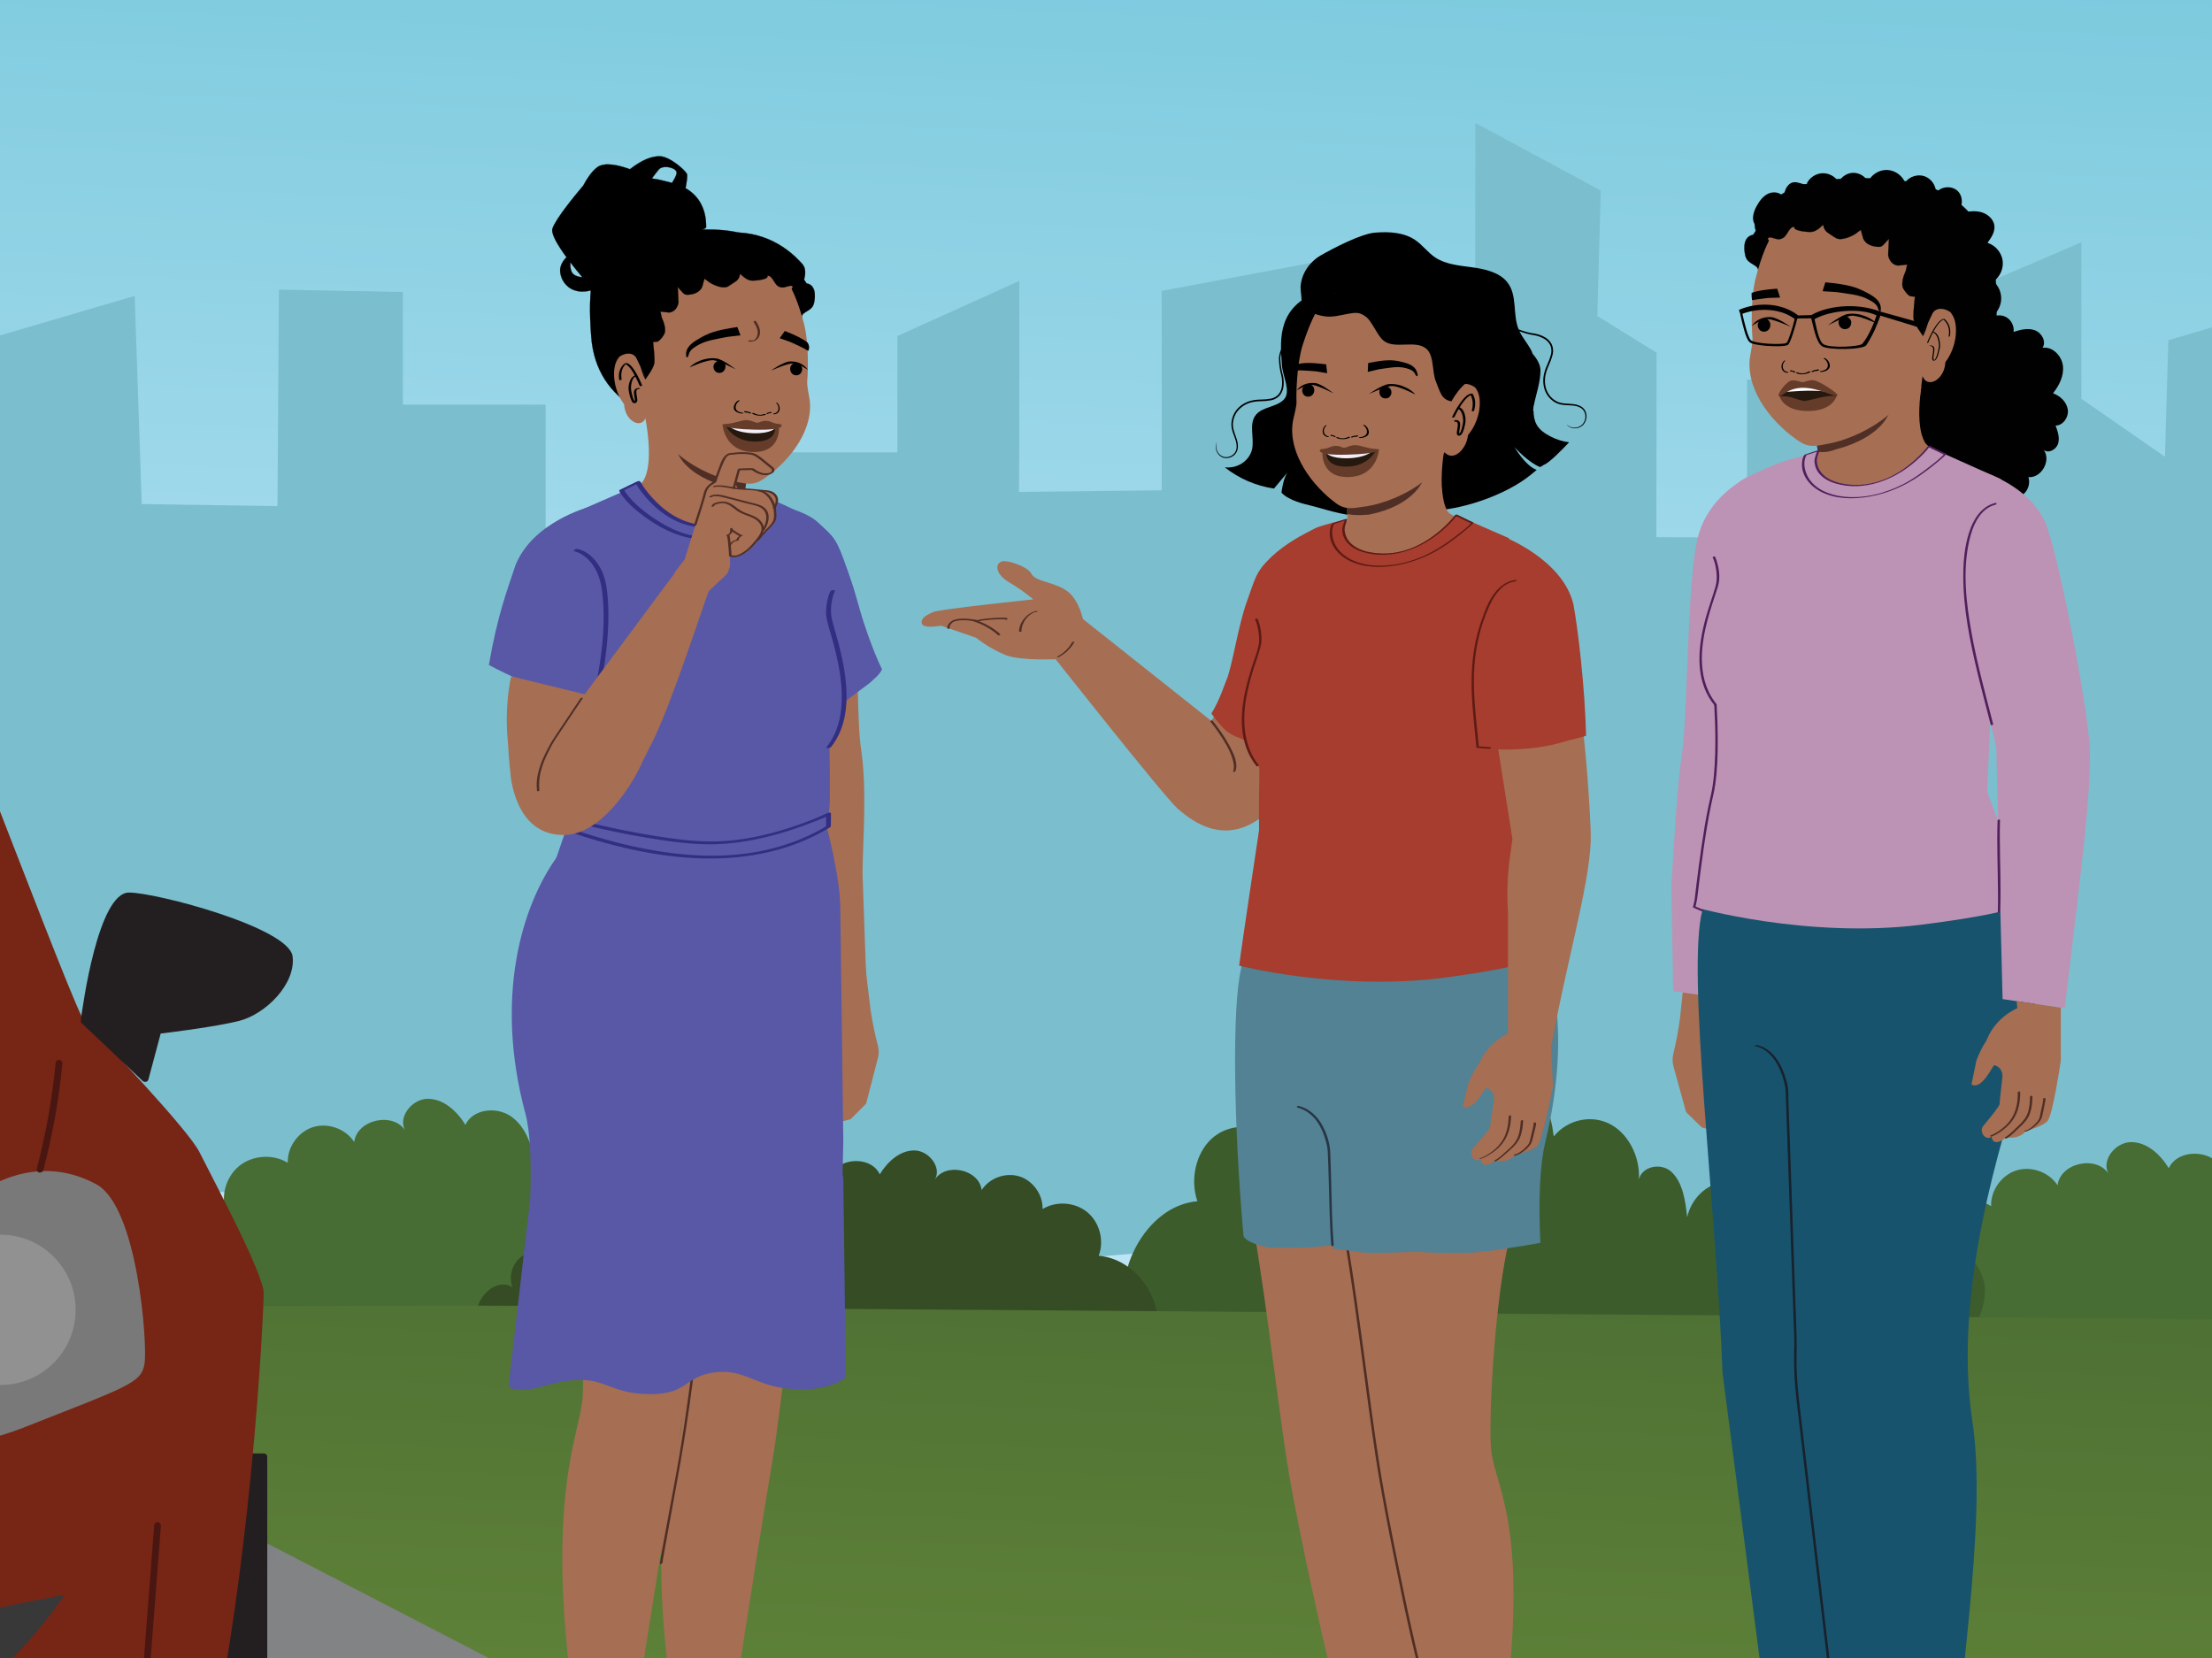 <?xml version="1.0" encoding="UTF-8"?>
<svg xmlns="http://www.w3.org/2000/svg" xmlns:xlink="http://www.w3.org/1999/xlink" viewBox="0 0 1334 1000">
  <rect x="0" y="0" width="1334" height="1000" fill="#808080" stroke="none"/>
  <defs>
    <style>
      .cls-1, .cls-2, .cls-3 {
        stroke: #000;
      }

      .cls-1, .cls-2, .cls-3, .cls-4, .cls-5, .cls-6 {
        stroke-miterlimit: 10;
      }

      .cls-1, .cls-6 {
        stroke-width: .14px;
      }

      .cls-2, .cls-5 {
        stroke-width: .14px;
      }

      .cls-3, .cls-4 {
        stroke-width: .14px;
      }

      .cls-7 {
        fill: #3c5c2c;
      }

      .cls-8 {
        fill: #18536d;
      }

      .cls-4, .cls-5, .cls-6 {
        stroke: #010101;
      }

      .cls-4, .cls-5, .cls-6, .cls-9 {
        fill: #010101;
      }

      .cls-10 {
        fill: #476c34;
      }

      .cls-11 {
        fill: url(#linear-gradient-4);
      }

      .cls-12 {
        fill: url(#linear-gradient-3);
      }

      .cls-13 {
        fill: url(#linear-gradient-2);
      }

      .cls-14 {
        fill: #653c29;
      }

      .cls-15 {
        fill: #231f20;
      }

      .cls-16 {
        fill: #a63d2e;
      }

      .cls-17 {
        fill: #7bbece;
      }

      .cls-18 {
        fill: url(#linear-gradient);
      }

      .cls-19 {
        fill: #f1eef7;
      }

      .cls-20 {
        fill: #919191;
      }

      .cls-21 {
        fill: #a66e53;
      }

      .cls-22 {
        fill: #283544;
      }

      .cls-23 {
        fill: #797979;
      }

      .cls-24 {
        fill: #fff;
      }

      .cls-25 {
        fill: #322e81;
      }

      .cls-26 {
        fill: #a66f54;
      }

      .cls-27 {
        fill: #5e1a15;
      }

      .cls-28 {
        fill: #bc93b4;
      }

      .cls-29 {
        fill: #5858a6;
      }

      .cls-30 {
        fill: #528293;
      }

      .cls-31 {
        fill: #354c24;
      }

      .cls-32 {
        fill: #513835;
      }

      .cls-33 {
        fill: #a5a4a4;
      }

      .cls-34 {
        fill: #772515;
      }

      .cls-35 {
        fill: #501f5b;
      }

      .cls-36 {
        fill: #383838;
      }

      .cls-37 {
        fill: #4f2f26;
      }

      .cls-38 {
        fill: #4a1611;
      }

      .cls-39 {
        fill: #24180f;
      }

      .cls-40 {
        fill: #17222d;
      }

      .cls-41 {
        fill: #4f2e25;
      }
    </style>
    <linearGradient id="linear-gradient" x1="506.6" y1="1047.05" x2="566.74" y2="-380.85" gradientUnits="userSpaceOnUse">
      <stop offset=".29" stop-color="#bbe5f5"/>
      <stop offset=".81" stop-color="#76c7db"/>
    </linearGradient>
    <linearGradient id="linear-gradient-2" x1="-808.01" y1="1086.2" x2="796.69" y2="1086.2" gradientUnits="userSpaceOnUse">
      <stop offset=".01" stop-color="#2c2d2d"/>
      <stop offset=".98" stop-color="#4f4f4f"/>
    </linearGradient>
    <linearGradient id="linear-gradient-3" x1="-147.84" y1="873.43" x2="1027.58" y2="1383.12" gradientUnits="userSpaceOnUse">
      <stop offset=".01" stop-color="#808285"/>
      <stop offset=".48" stop-color="#818385"/>
      <stop offset=".98" stop-color="#a5a4a4"/>
    </linearGradient>
    <linearGradient id="linear-gradient-4" x1="639.75" y1="1400.7" x2="670.47" y2="671.27" gradientUnits="userSpaceOnUse">
      <stop offset=".01" stop-color="#769a3e"/>
      <stop offset=".98" stop-color="#496b33"/>
    </linearGradient>
  </defs>
  <g id="Layer_3" data-name="Layer 3">
    <rect class="cls-18" x="-368.89" y="-161.4" width="1805.34" height="1126.73"/>
    <polygon id="City_02" class="cls-17" points="845.98 261.67 845.98 339.52 817 339.52 817 153.62 700.6 175.45 700.6 295.72 614.51 296.68 614.7 269.12 614.7 169.46 541.19 202.68 541.19 272.81 473.98 272.81 473.98 200.83 438.28 178.69 404.67 197.14 404.67 329.99 329.06 329.99 329.06 244.04 242.95 244.04 242.95 176.13 168.22 174.68 167.34 305.26 85.47 304.03 81.23 178.48 -.74 202.53 -2.79 272.81 -53.21 237.87 -53.19 143.46 -147.71 184.06 -147.71 285.73 -191.81 285.73 -193.91 226.34 -254.82 226.34 -254.82 321.55 -309.49 321.35 -309.43 210.06 -345.13 187.92 -343.03 112.25 -418.64 71.54 -420.74 678.15 662.81 757.81 961.66 732.96 961.66 325.06 845.98 261.67"/>
  </g>
  <g id="Layer_1" data-name="Layer 1">
    <path class="cls-17" d="M1468.35,552.65c-1.99-22.03-3.84-44.07-5.54-66.12-1.7-22.12-3.27-44.25-4.68-66.39-1.41-22.05-2.68-44.11-3.81-66.18-.79-15.47-1.49-30.94-2.14-46.41l-58.29-.88-4.24-125.54-81.97,24.05-2.04,70.28-50.43-34.94.02-94.41-94.51,40.6v101.67h-44.11l-2.1-59.38h-60.91v95.2l-54.67-.2.06-111.29-35.71-22.15,2.1-75.66-75.61-40.71-.73,699.79,583.59,12.59c-1-10.36-3.35-223.54-4.29-233.91Z"/>
    <path class="cls-10" d="M528.86,800.69c8.09-8.75,16.66-18.65,16.9-30.56.24-11.92-13.48-23.82-23.41-17.23,2.88-7.16.18-16.15-6.17-20.53-6.35-4.39-15.71-3.73-21.39,1.51-3.22-17.29-29.63-24.1-40.81-10.53,1.05-6.75-8.49-11.28-14.42-7.9s-7.97,11.09-7.49,17.91c-3.88-7.97-12.99-13.06-21.82-12.19-8.83.87-16.77,7.64-19.02,16.22-.85-7.54-2.09-15.86-7.91-20.73-5.82-4.87-17.4-2.11-17.25,5.48,1.75-10.72-4.23-22.25-13.99-27-9.77-4.76-22.52-2.35-29.89,5.63-1.43-10.51-5.36-21.46-14.08-27.5-8.72-6.04-23-4.46-27.43,5.17-5.02-8.21-13.07-15.73-22.7-15.73-9.63,0-18.57,11.42-13.35,19.51-7.12-11.88-29.31-7.2-31.02,6.54-5.12-7.94-15.79-11.8-24.8-8.98-9.02,2.82-15.58,12.07-15.27,21.52-8.97-5.52-21.42-4.63-29.51,2.11-8.09,6.74-11.22,18.82-7.42,28.64-26.95,2.15-46.63,34.52-36.14,59.43"/>
    <path class="cls-10" d="M1556.11,826.81c8.09-8.75,16.66-18.65,16.9-30.56.24-11.92-13.48-23.82-23.41-17.23,2.88-7.16.18-16.15-6.17-20.53-6.35-4.39-15.71-3.73-21.39,1.51-3.22-17.29-29.63-24.1-40.81-10.53,1.05-6.75-8.49-11.28-14.42-7.9-5.93,3.38-7.97,11.09-7.49,17.91-3.88-7.97-12.99-13.06-21.82-12.19-8.83.87-16.77,7.64-19.02,16.22-.85-7.54-2.09-15.86-7.91-20.73-5.82-4.87-17.4-2.11-17.25,5.48,1.75-10.72-4.23-22.25-13.99-27-9.77-4.76-22.52-2.35-29.89,5.63-1.43-10.51-5.36-21.46-14.08-27.5-8.72-6.04-23-4.46-27.43,5.17-5.02-8.21-13.07-15.73-22.7-15.73-9.63,0-18.57,11.42-13.35,19.51-7.12-11.88-29.31-7.2-31.02,6.54-5.12-7.94-15.79-11.8-24.8-8.98-9.02,2.82-15.58,12.07-15.27,21.52-8.97-5.52-21.42-4.63-29.51,2.11-8.09,6.74-11.22,18.82-7.42,28.64-26.95,2.15-46.63,34.52-36.14,59.43"/>
    <rect class="cls-13" x="-808.01" y="800.69" width="1604.7" height="571.02"/>
    <g id="border">
      <polygon class="cls-33" points="-214.86 786.61 -214.86 799.96 789.16 1435.85 789.16 1357.77 -214.86 786.61"/>
      <polygon class="cls-12" points="-214.86 786.61 861.84 1411.61 1042.26 1324.86 -116.63 786.61 -214.86 786.61"/>
    </g>
    <path class="cls-7" d="M1177.75,818.53c9.29-11.39,19.13-24.28,19.29-39.9s-15.88-31.36-27.33-22.83c3.27-9.36.04-21.17-7.37-26.98-7.41-5.81-18.26-5.05-24.79,1.75-3.91-22.7-34.61-31.9-47.44-14.23,1.15-8.83-9.96-14.88-16.8-10.51-6.85,4.37-9.13,14.46-8.51,23.4-4.59-10.49-15.2-17.26-25.43-16.21-10.23,1.05-19.37,9.85-21.89,21.07-1.06-9.9-2.59-20.81-9.39-27.25-6.8-6.44-20.2-2.95-19.95,7,1.91-14.04-5.13-29.21-16.5-35.54-11.38-6.34-26.14-3.31-34.6,7.08-1.77-13.79-6.43-28.19-16.61-36.19s-26.72-6.08-31.76,6.5c-5.91-10.82-15.32-20.76-26.49-20.85-11.16-.09-21.42,14.78-15.29,25.44-8.38-15.65-34.06-9.74-35.91,8.26-6.02-10.46-18.43-15.64-28.86-12.03-10.43,3.6-17.95,15.67-17.48,28.05-10.46-7.33-24.89-6.29-34.2,2.46-9.32,8.75-12.82,24.56-8.31,37.47-31.23,2.55-53.72,44.77-41.31,77.54"/>
    <path class="cls-31" d="M303.19,820.26c-7.41-8.02-15.26-17.09-15.48-28-.22-10.92,12.35-21.82,21.45-15.78-2.64-6.56-.17-14.79,5.65-18.81,5.82-4.02,14.4-3.41,19.59,1.38,2.95-15.84,27.14-22.08,37.39-9.65-.96-6.18,7.77-10.34,13.21-7.24,5.44,3.1,7.3,10.16,6.87,16.41,3.56-7.3,11.9-11.97,19.99-11.17,8.09.8,15.36,7,17.43,14.86.78-6.91,1.91-14.53,7.25-18.99,5.33-4.46,15.94-1.94,15.8,5.02-1.6-9.82,3.87-20.38,12.82-24.74,8.95-4.36,20.63-2.15,27.38,5.16,1.31-9.63,4.91-19.66,12.9-25.19,7.99-5.53,21.07-4.08,25.13,4.74,4.6-7.53,11.98-14.41,20.8-14.41,8.82,0,17.01,10.47,12.23,17.88,6.52-10.88,26.85-6.59,28.42,6,4.69-7.27,14.47-10.81,22.73-8.23,8.26,2.58,14.28,11.06,13.99,19.71,8.21-5.06,19.62-4.24,27.04,1.93,7.41,6.17,10.28,17.24,6.8,26.24,24.69,1.97,42.72,31.62,33.11,54.45"/>
    <path class="cls-11" d="M1059.15,1395.45l355.84-17.87,2.24-581.47-1023.5-7.56c-61.91-2.62-440.68-.08-502.58,2.63l1168.01,604.27Z"/>
    <path class="cls-32" d="M464.56,466.18c-.03.09-.07.17-.13.24-.16-.16-.32-.31-.48-.47.21.08.41.15.62.23Z"/>
    <g id="freepik--Characters--inject-342">
      <path class="cls-15" d="M-28.52,878.63v255.16h-997.52v-255.16h-187.49v372.92c0,29,23.51,52.52,52.52,52.52h82.78c29.01,0,52.52-23.51,52.52-52.52h0v-17.21h90.86l42.54-27.07H-165.76l54.26,30.91H-28.36v13.37c0,29,23.51,52.52,52.52,52.52h82.49c29,0,52.52-23.51,52.52-52.52h0v-372.92H-28.52Z"/>
      <path class="cls-15" d="M106.65,1305.92H23.87c-30.08.07-54.51-24.26-54.58-54.34,0-.01,0-.03,0-.04v-11.35h-80.8c-.34,0-.67-.08-.97-.24l-53.69-30.66h-725.88l-42.05,26.62c-.33.21-.7.32-1.09.32h-88.88v15.19c-.04,30.01-24.36,54.33-54.38,54.38h-82.74c-30.01-.04-54.33-24.36-54.38-54.38v-372.8c0-1.12.9-2.02,2.02-2.02h187.49c1.12,0,2.02.9,2.02,2.02v253.14H-30.71v-253.14c0-1.12.9-2.02,2.02-2.02h187.85c1.12,0,2.02.9,2.02,2.02v372.92c-.04,30.08-24.46,54.42-54.54,54.38h0ZM-111.1,1236.16H-28.52c1.12,0,2.02.9,2.02,2.02v13.37c.04,27.8,22.58,50.31,50.38,50.34h82.78c27.8-.02,50.33-22.54,50.38-50.34v-370.9H-26.67v253.14c0,1.12-.9,2.02-2.02,2.02h-997.36c-1.12,0-2.02-.9-2.02-2.02v-253.14h-183.45v370.9c.02,27.79,22.55,50.31,50.34,50.34h82.78c27.79-.02,50.31-22.55,50.34-50.34v-17.21c0-1.12.9-2.02,2.02-2.02h90.41l42.01-26.74c.32-.22.7-.33,1.09-.32H-165.76c.34,0,.67.08.97.24l53.69,30.66Z"/>
      <path class="cls-34" d="M120.34,694.97c-6.95-13.9-57.65-66.82-67.83-77.4-1.16-1.21-2.17-2.57-2.99-4.04-12.4-23.67-117.6-305.9-136.06-340.2-33.81-63.1-61-73.45-97.16-78.06-1.05,0-95.64-4.04-96.73-4.04l-180.93-6.09c-45.2-2.28-90.49-2.28-135.7,0-74.28,3.72-148.57,8.67-222.88,12.39-62.01,3.15-121.76,14.03-155.82,75.72-18.91,34.18-123.66,316.41-136.06,340.16-.81,1.47-1.82,2.83-2.99,4.04-10.26,10.62-60.88,63.51-67.83,77.4-7.72,15.47-38.66,73.44-38.66,84.84,0,10.02,7.19,175.41,38.98,305.01,9.21,38.84,38.64,69.7,77,80.76,1.89.62,3.84,1.02,5.82,1.21h240.82c6.5,0,12.5-3.47,15.76-9.09l56.96-98.41c1.13-1.94,2.61-3.65,4.36-5.05,24.13-18.65,53.81-28.71,84.31-28.56h332.52c30.43-.08,60.02,9.97,84.11,28.56,1.73,1.41,3.2,3.12,4.32,5.05l56.96,98.41c3.26,5.62,9.26,9.09,15.76,9.09H37.2c1.98-.19,3.93-.6,5.82-1.21,38.27-11,67.68-41.72,77-80.43,31.79-129.6,38.98-294.91,38.98-305.01.16-11.59-30.95-69.57-38.66-85.04ZM-1060.87,571.23c48.48-94.69,139.17-322.96,139.17-322.96,313.88-31.5,572.3-24.01,698.42-14.25,51.77,4.01,84.5,12.31,84.5,12.31h0c15.12,19.7,27.22,45.26,35.89,68.53L-7.32,571.23c-299.6-28.97-1053.56,0-1053.56,0Z"/>
      <path class="cls-15" d="M50.74,615.71s9.66-75.38,27.07-75.38,94.73,21.25,96.63,36.72c1.9,15.47-15.27,32.68-30.9,36.72-15.63,4.04-48.48,7.76-48.48,7.76l-7.76,28.97-36.56-34.78Z"/>
      <path class="cls-15" d="M87.46,652.52c-.51.01-1-.18-1.37-.53l-36.72-34.82c-.48-.42-.73-1.06-.65-1.7,1.01-8.08,10.46-77.16,29.09-77.16,16.52,0,96.47,21.17,98.65,38.5,2.06,16.56-16.16,34.82-32.32,38.94-13.82,3.43-40.76,6.83-47.23,7.59l-7.39,27.67c-.17.69-.69,1.25-1.37,1.45l-.69.04Z"/>
      <path class="cls-23" d="M-168.06,789.71s-34.78,36.72-46.38,104.39c0,0,164.3-7.76,228.09-32.88,63.79-25.13,71.55-27.07,73.49-38.66,1.94-11.59-4.04-94.73-29.01-108.27-24.97-13.53-52.19-9.66-77.32,9.7-25.13,19.35-56.07,48.48-73.49,54.13-17.41,5.66-75.38,11.59-75.38,11.59Z"/>
      <path class="cls-20" d="M-45.05,789.97c0,25.03,20.29,45.33,45.33,45.33s45.33-20.29,45.33-45.33-20.29-45.33-45.33-45.33H.28c-25.01-.02-45.3,20.24-45.33,45.25v.08Z"/>
      <path class="cls-36" d="M39.14,961.77s-179.77,34.78-187.53,40.4c-7.76,5.62-23.19,38.66-23.19,38.66l36.72-9.66s85.08,4.04,114.05-9.66c28.97-13.7,59.95-59.75,59.95-59.75Z"/>
      <path class="cls-24" d="M24.16,705.16c5.53-21,9.35-42.42,11.43-64.03"/>
      <path class="cls-38" d="M24.16,707.18c-.2.04-.41.04-.61,0-1.05-.3-1.65-1.4-1.35-2.45,0-.02.01-.03.02-.05,5.48-20.87,9.27-42.15,11.35-63.63.12-1.12,1.13-1.92,2.24-1.8,1.12.12,1.92,1.13,1.8,2.24-2.08,21.73-5.93,43.25-11.51,64.35-.28.82-1.07,1.36-1.94,1.33Z"/>
      <path class="cls-38" d="M-172.46,1111.81c-.6,0-1.18-.27-1.58-.73-1.78-2.18-43.83-53.33-46.18-76.52-2.46-24.72,30.78-59.22,40.4-61.61,9.61-2.38,162.73-33.01,169.27-34.34,1.1-.2,2.16.52,2.38,1.62.22,1.07-.47,2.12-1.54,2.34-.01,0-.02,0-.03,0-1.62.32-160.1,32.04-169.11,34.3-8.4,2.1-39.51,35.43-37.33,57.29,2.06,20.48,39.27,66.98,44.64,73.57l250.96-11.31,13.57-176.54c.11-1.11,1.07-1.93,2.18-1.86,1.11.09,1.94,1.06,1.86,2.17,0,0,0,0,0,.01l-13.74,178.36c-.08,1.01-.89,1.8-1.9,1.86l-253.78,11.43-.08-.04Z"/>
    </g>
  </g>
  <g id="Layer_5" data-name="Layer 5">
    <path class="cls-9" d="M1199.92,192.16c2.73-2.24,6.85-2.61,9.94-.9s4.95,5.41,4.48,8.92c4.18-1.38,8.79-2.51,12.91-.96,4.12,1.55,7.01,6.9,4.53,10.54,6-.89,11.54,4.72,12.3,10.74s-2.15,11.95-5.96,16.67c4.33,1.6,8.19,5.19,8.9,9.75.7,4.56-2.73,9.7-7.35,9.76,1.29,3.49,2.6,7.28,1.53,10.84-1.07,3.56-5.7,6.18-8.64,3.89,4.57,6.38-1.43,16.98-9.25,16.36,1.14,3.62-.12,7.86-3.04,10.28-2.92,2.42-7.32,2.87-10.67,1.08-.88,3.88-5.23,6.34-9.18,5.87-3.95-.47-7.32-3.33-9.29-6.79.03,4.94-4,9.58-8.9,10.24s-10.01-2.76-11.28-7.54c-4.13,2.04-8.63,3.95-13.2,3.33s-8.95-4.76-8.16-9.3c-5.13-.16-10.56-1.4-14.12-5.1-3.56-3.7-4.28-10.39-.41-13.76-4.2-3.54-8.57-7.32-10.46-12.47s-.26-12.05,4.86-14.04c-3.38-3.01-6.92-6.26-8.11-10.63s1.2-10,5.69-10.48c-2.47-7.07,4.78-15.47,12.13-14.06-.38-8.29,6.18-16.33,14.37-17.63"/>
    <path class="cls-26" d="M1161.25,219.87s-8.43,33.81-.17,47.29c1.1,1.8,5.03,3.71,5.44,5.42,0,0-12.94,27.07-45.71,29.19-32.76,2.12-28.3-22.03-28.3-22.03,1.1-.87,2.08-6.47,3.18-7.34.3-.24.61-.49.8-.82.28-.5.22-1.1.16-1.66-1.77-15.71-3.98-24.42-6.27-40.06"/>
    <path class="cls-37" d="M1139.12,249.38s-4.46,14.47-32.03,21.67c0,0-5.97,2.52-10.79,1.29l-.92-5.65,43.75-17.31Z"/>
    <path class="cls-5" d="M1059.95,223.08c8.19-6.83,9.02-18.07,7.2-27.89-1.73-9.4,4.34-24.48-7.25-23.14-.22.03,3.56-8.43.19-7.47,1.7-5.4-5.94-4.32-7.46-10.14-.31-1.17-2.78-11.55,4.68-12.83,24.25-39.82,61.19-34.55,81.77-33.31,40.38,2.43,69.53,23.81,64.57,87.81-3.33,42.97-51.88,37.04-92.29,38.79-17.27.75-37.68,2.93-51.74-11.56.11-.09.23-.18.34-.27Z"/>
    <path class="cls-26" d="M1078.37,137.73c-.08.16-.18.32-.29.47.1-.07.2-.14.3-.22v-.25ZM1066.51,141v.21c.2-.16.38-.32.54-.48-.01-.25-.54.27-.54.27ZM1157.93,238.55l1.51-11.68c2.87,7.72,13.31,2.22,13.77-8.44,7.41-9.71,8.06-23.83,3.65-29.3l-.54-.8c-3.1-2.37-8.6-3.38-10.88.72-.74,1.78-1.9,3.81-2.64,5.59-.73,2.04-1.76,6.11-3.04,7.92,0,0,5.05-19.28,5.12-24.04.06-4.76-.61-16.47-9.34-22.86,0,0-10.5-9.56-14.53-14.39l-1.38-.44c-.82.04-1.35.31-2.17.34-.01-.25.25-.51.23-1.01-1.34.56-2.44.36-3.53.4.26-.26.8-.53.79-.79-1.08.3-2.18.09-3.27.14.26-.26.79-.79.77-1.03-1.34.56-2.18.09-3.27.14.26-.26.51-.77.5-1.02-1.07.55-2.17.34-3.26.39.26-.26.51-.77.77-1.04-1.34.56-2.18.09-3.27.14-.27.01.52-.52.51-.77-.81.29-1.9.33-2.71.37-.01-.25.52-.52.51-.77-1.61.57-2.45.11-3.54.15l.77-1.04c-1.05.8-2.15.84-3.24.64.26-.26.78-.78.77-1.03-1.33.81-2.95,1.13-4.33.69.27-.01.78-.79.77-1.04-1.32,1.06-2.42.86-3.78.91.26-.26.51-.77,1.04-1.3-1.59,1.07-3.47,1.65-5.14.97.27-.01.51-.77.5-1.02-1.05,1.05.94-.29-.43-.48,0,0-3.09,1.14-3.1.89-1.06.8,2.69-4.36,1.33-4.31.25-.51-7.79.8-7.27.28-1.32,1.06-1.06.53-2.71.35,0,0-5.53,3.24-5.27,2.98-1.31,1.31-1.97.29-3.61.11.26-.26,1.03,1,1.29.74-1.05,1.05-.74-.22-2.1-.16-.01-.25-4.52-1.43-4.53-1.68-1.33.81-.88.9-2.51.97-.01-.25-.9,2.8-.64,2.54-1.05,1.05-1.03.22-2.4.03l-1.31.99c-1.31,1.31.54.68-1.11.5,0-.17,6.18.52,6.41.18-1,.72-2.21,1.42-3.44,1.7-.01-.25.24-.76.23-1.01-1.05,1.05-2.65,1.87-4.29,1.69.27-.01.52-.52.51-.77-1.31,1.31-2.91,2.13-4.58,1.45v-.04c-1.02.88-2.36,1.69-3.73,1.96-.03-.75.5-1.02.5-1.02l-1.09.05c-1.27,2.06,4.95.66,4.51,3.19,0,0-4.15,7.54-7.95,22.53-3.12,12.3-2.36,31.57-1.91,35.56.39,3.45-1.45,10.26-1.71,13.88-1.44,19.63,14.64,38.88,30.29,49.08,6.24,4.06,11.39,2.21,17.35,1.14,12.18-2.18,30.27-10.41,40.57-21.73"/>
    <g>
      <path class="cls-9" d="M1084.37,224.69c1.8.84,4.5.54,6.24-.59.39-.25,1.71-.06,1.17.29-2.31,1.49-6.18,1.75-8.51.67-.23-.11-.2-.28.08-.38.29-.11.76-.1,1.01.01"/>
      <path class="cls-9" d="M1092.54,223.87c1.17-.58,2.5-.91,3.83-1.06.19-.02.45.04.6.16.12.09.14.22,0,.31-.6.36-1.38.53-2.1.54-.23,0-.53-.04-.66-.22-.12-.17.09-.29.27-.29.6,0,1.2-.14,1.69-.44.2.16.4.31.6.47-1.19.13-2.37.43-3.42.96-.21.1-.52.05-.71-.05-.14-.08-.3-.26-.09-.37"/>
      <path class="cls-9" d="M1097.83,223.85c1.56-.09,3.37-.81,4.1-1.96,1.1-1.75-.09-4.59-2.07-5.61-.22-.11-.11-.27.1-.32.28-.07.61.02.84.14,1.73.9,2.92,3.25,2.72,4.86-.19,1.51-1.64,2.6-3.49,3.1-.55.15-1.14.25-1.72.29-.24.01-.66-.04-.78-.22-.12-.18.09-.26.31-.28"/>
      <path class="cls-9" d="M1081.49,224.02c.08-.18-.08-.28-.21-.28-.42.02-.85-.07-1.22-.34-.13.17-.26.33-.4.5.85.06,1.7.3,2.47.76.15.09.37.02.5-.09.1-.08.2-.28.04-.37"/>
      <path class="cls-9" d="M1082.68,224.2c-.86-.52-1.82-.77-2.76-.84-.14,0-.32.07-.41.19-.08.1-.09.23.02.31"/>
      <path class="cls-9" d="M1078.26,224.33c-1.02,0-2.23-.62-2.77-1.74-.81-1.68-.18-3.74,1.05-4.87.13-.12.06-.28-.09-.31-.18-.05-.4.06-.54.18-1.07.99-1.73,2.56-1.51,4.16.21,1.49,1.21,2.51,2.44,2.9.37.12.75.19,1.13.19.15,0,.43-.08.5-.26.07-.18-.07-.26-.22-.26"/>
    </g>
    <path class="cls-9" d="M1162.87,206.66c1.36-3.23,2.84-6.44,4.75-9.39.88-1.36,1.93-2.82,3.19-3.79.17-.13.36-.26.54-.37.02-.01.16-.09.06-.04.04-.02.08-.04.11-.06.07-.04.15-.07.23-.1.03-.01.06-.02.09-.04.08-.03-.1.03,0,0,.06-.02.11-.03.17-.05.14-.04-.05,0,.04,0,.04,0,.07,0,.11-.01.1-.01-.09-.02.03,0-.03,0-.17-.1-.06.01.33.34.84.79,1.19,1.24,1.98,2.49,2.49,5.72,1.85,8.79-.07.32.67.22.73-.07.61-2.94.2-6-1.52-8.5-.42-.61-.91-1.18-1.47-1.67-.15-.13-.28-.26-.49-.28-.6-.04-1.22.29-1.7.6-1.28.83-2.27,2.1-3.14,3.33-1.91,2.7-3.37,5.71-4.7,8.72-.24.54-.47,1.08-.7,1.62-.15.36.57.31.68.05h0Z"/>
    <path class="cls-9" d="M1072.51,176.31c-.45-1.37-.2-.61-.65-1.98l-.07-.24c-7.41.58-11.67,1.19-15.44,2.53-.1,1.54.02,3,.27,4.45,2.77-.55,5.67-.81,8.29-1.2,2.28-.35,5-.19,8.63-.42-.34-1.04-.68-2.09-1.02-3.13Z"/>
    <path class="cls-9" d="M1100.75,170.49c-.44,1.37-.19.61-.62,1.98-.33,1.05-.66,2.1-.98,3.15,4.2.38,7.32.32,9.98.76,5.27.86,11.46,1.3,16.33,3.6,2.33,1.1,5.66,2.74,6.81,5.17.31.65.61,2.74,1.69,2.67.44-.03.34-1.92.32-2.12-.23-3.83-3.21-6.34-7.15-8.5-8.03-4.4-12.43-5.54-26.31-6.95"/>
    <path class="cls-9" d="M1065.62,192.47c-1.6-.74-3.4.04-4.39.99-.23.22-.85.86-1.11,1.9-.33,1.33.26,2.8,1.12,3.67,1.15,1.16,3,1.29,4.38.57,1.87-.98,2.4-3.3,1.85-4.96-.1-.3-.57-1.58-1.86-2.18"/>
    <path class="cls-9" d="M1079.98,197.12s-7.98-5.66-11.95-5.88c-5.79-.32-9.64,2.44-11.56,5.35,0,0,6.08-4.42,10.15-4.08,3.89.32,13.35,4.61,13.35,4.61Z"/>
    <path class="cls-9" d="M1110.56,191.11c1.53-.88,3.39-.26,4.46.61.25.2.93.78,1.27,1.8.44,1.3-.02,2.81-.8,3.75-1.05,1.26-2.88,1.55-4.32.95-1.95-.81-2.67-3.08-2.27-4.78.08-.31.43-1.62,1.66-2.33"/>
    <path class="cls-9" d="M1102.27,196.28s7.99-6.34,12.19-6.93c7.57-1.07,14.83,2.93,17.13,5.66,0,0-11.21-5.22-15.52-4.51-4.11.67-13.8,5.79-13.8,5.79Z"/>
    <path class="cls-4" d="M1066.02,144.17c-.75,6.92-10.35,1.52-5.31-.39-.77-3.3,3.88-4.87,3.59-8.26.22.29.36.52.36.52,0,0-.05-4.08,1.27-5.13,1.32-1.04,7.31-4.4,7.31-4.4l1.92,1.32c-.05-.1-.77-1.4.15-2.26.92-.86,11.05-6.73,17.69-6.61.22,0,.44.01.66.03l2.81,1.31.1.05s-.07-.04-.11-.05c-.5-.27-1.58-.93-1.07-1.53.18-.21.55-.42,1.2-.6.97-.26,2.42-.45,4-.57,0,0,0-.02,0-.02.15,0,.3,0,.45,0,.15-.01.3-.02.45-.03,0,0,0,.02,0,.02,1.59-.02,3.05.04,4.03.22.67.12,1.06.3,1.25.5.56.56-.45,1.31-.93,1.62-.04.02-.07.05-.1.06l.09-.05,2.69-1.55c.21-.04.43-.07.65-.09,6.6-.7,17.2,4.27,18.2,5.05.99.77.39,2.13.35,2.23l1.8-1.48s8.07,2.75,9.48,3.67c1.41.93,2.13,3.25,2.13,3.25,0,0,2.46.78,3.32.46.85-.32,5.46,1.83,7.44,4.42,1.26,1.66.91,3.3,1.56,4.78h0c.37.83.59,1.39.59,1.39l4.73,1.35c3.81,1.63,3.21,9.37,3.21,9.37,7.73,8.7,8.43,16.36,5.5,24.77-1.13,3.24,8.1,6.06,2.26,6.19-5.91.13-9.98,18.85-9.98,18.85,0,0-5.32-6.99-5.71-10.33-.39-3.34.82-13.34.82-13.34l-2.86-.28s-1.76-.63-4.02-4.33c-2.26-3.71,1.27-10.63,1.27-10.63l.94-4.13-5.54.62c-5.4-.69-5.96-6.49-5.96-6.49l.51-9.72-3.08,3.39s-1.17,1.59-3.04,1.53c-8.35-.27-9.55-5.41-9.55-5.41l-1.33-4.83-2.05,1.5c-2.15,1.93-8.85,5.05-12.39,3.7-.93-.35-4.9-3.15-5.54-3.54-2.31-1.53-2.76-4.61-2.86-5.76.31-.33.6-.74.9-1.09,1.13-1.34,1.73-.83.59.52-1.95,2.32-5.28,5.6-8.33,5.87-2.95.26-9.36-.7-10.2-2.03-.57-.89.37-1.05-.71-.95-.94.08-1.72.79-2.29,1.51-1.34,1.68-2.19,4.1-4.13,5.2-2.82,1.6-4.63.09-7.55-.4-.65-.11-1.53.26-1.62,1.03Z"/>
    <path class="cls-6" d="M1058.89,139.12s-2.26-6.17,1.2-9.93c3.47-3.76,16.73-18.82,40.63-19.89l-41.84,29.82Z"/>
    <path class="cls-9" d="M1163.76,208.64c.95-.04,1.73.38,1.98,1.33s.08,1.99-.07,2.93-.38,1.97-.41,2.96c-.02.58.06,1.51.78,1.65.9.18,1.56-.68,1.93-1.36.76-1.4,1.18-3.01,1.53-4.56.23-1.02.52-2.09.51-3.14,0-.79-.06-1.57-.18-2.35-.35-2.36-1.28-5.14-3.74-6.02-.14-.05-.33,0-.46.05-.02,0-.33.16-.22.19,2.14.77,3.11,3.01,3.55,5.08.29,1.38.46,2.85.23,4.25-.29,1.77-.69,3.55-1.32,5.24-.22.59-.47,1.18-.81,1.71-.12.19-.25.37-.41.53-.04.04-.13.08-.15.13-.02.03-.02.07.07,0,.11-.09.08.03,0-.04-.25-.22-.43-.38-.52-.72s-.08-.73-.05-1.09c.07-.98.29-1.94.43-2.9s.32-2.09-.05-3.02-1.35-1.17-2.29-1.13c-.19,0-.79.3-.32.28h0Z"/>
    <path class="cls-9" d="M1199.91,191.78c3.79-2.1,6.45-6.12,6.9-10.43s-1.31-8.79-4.58-11.63c4.02-2.78,6.23-7.95,5.48-12.77s-4.45-9.07-9.12-10.49c2.21-3.01,4.52-6.38,4.2-10.1-.38-4.39-4.51-7.71-8.82-8.61s-8.77.06-13.06,1.06"/>
    <path class="cls-9" d="M1180.15,128.23c3.8-3.16,4.01-9.72.41-13.1-3.59-3.38-10.14-2.77-13.03,1.24.16-4.38-2.81-8.69-6.96-10.1s-9.13.22-11.66,3.8c-1.78-4.37-6.31-7.48-11.03-7.57-4.72-.09-9.36,2.85-11.3,7.16-1.65-3.28-5.25-5.47-8.91-5.43s-7.22,2.31-8.8,5.62c-2-3.4-5.97-5.55-9.91-5.37-3.94.18-7.7,2.68-9.38,6.26"/>
    <path class="cls-9" d="M1089.95,111.3c-2.91.19-5.72-1.9-8.58-1.32-1.84.37-3.31,1.82-4.18,3.49s-1.23,3.54-1.57,5.38c-1.8-2.93-6.08-3.52-9.21-2.08-3.12,1.44-5.28,4.39-6.96,7.39-2.01,3.59-3.46,8.37-.86,11.55"/>
    <path class="cls-9" d="M1049.3,188.49l.2,1.05c1.57,6.97,3.37,14.47,5.34,16.53,1.22,1.37,4.32,1.79,7.93,2.25,1.29.2,2.58.27,3.49.32.91.05,10.49.7,12.12-.77,1.64-1.47,4.7-12.35,5.54-15.81l8.32-.07c1.02,2.78,2.72,14.44,6.62,16.86,3.9,2.42,24.7,2.12,26.67-.63,2.69-4.14,4.88-8.44,6.69-13.02l1.82-4.84,24.14,7.38,2.21-2.48-26.48-7.38h0c-14.89-5.62-32.17-3.31-41.56,2.15l-8.07.21v-.13c-9.22-7.13-23.44-8.42-35.54-3.24l.32,1.32M1077.4,206.78c-1.76,1.33-19.39.63-21.6-1.7-1.84-1.92-4.15-12.05-4.99-15.73v-.13c10.88-3.96,23.55-2.88,31.54,3.15-1.49,5.9-3.86,13.56-4.94,14.41h0ZM1123.11,207.32c-1.26,1.75-19.38,2.84-23.4.28-2.89-1.72-4.25-10.24-5.41-15.11,9.12-5.22,27.67-7.07,37.41-2.25-2.01,5.87-4.99,12.85-8.59,17.07h0Z"/>
    <path class="cls-21" d="M519.13,450.73c-1.39-9.57-1.78-31.39-2.35-54.93-3.12,1.08-.07,1.97-3.39,2.46-11.25,1.65-22.76.24-34.11-.13.76,4.86,1.74,9.29,3.01,13.06,11.65,34.56,15.65,188.72,15.65,188.72l24.72-2.04-2.49-70.9c0-18.06,2.99-50.89-1.04-76.24Z"/>
    <path class="cls-21" d="M497.44,605.91c.06.38.01.77-.14,1.13-1.27,3.06-7.77,15.86-7.77,27.95,0,10.88-.02,26.69-.03,32.17,0,1.3,1.14,2.31,2.42,2.11,1.78-.29,4.1-1.56,5.43-5.91,1.22-4.76,2.01-9.62,2.38-14.52.13-1.72,2.11-2.6,3.46-1.53h0c.54.43.84,1.09.8,1.78l-.75,15.23c-.04.83-.55,1.55-1.31,1.87-2.81,1.17-9.56,4.4-11.43,9.16-.56,1.43.61,2.95,2.14,2.86l9.75-.57c.13,0,.26-.03.39-.06l9.58-2.37c.38-.09.72-.29,1-.57l8.56-8.6c.27-.27.46-.6.55-.97l6.95-26.89c.63-2.44.66-5.01.02-7.46-1.83-6.99-3.29-14.08-4.37-21.23-1.77-14-2.76-23.04-3.2-27.22-.15-1.38-1.55-2.25-2.85-1.78l-22.46,8.12c-.96.35-1.54,1.32-1.39,2.33l2.26,14.97Z"/>
    <path class="cls-21" d="M750.57,400.76l-20.02,34.07-79.89-63.4c-1.48,7.73-11.28,13.06-18.34,20.69,0,0,69.35,88,77.91,95.6,30.29,26.87,51.44,6.35,62.69-6.72,6.48-7.52,2.03-64.49-.9-73.46-.67-2.04-21.89-6.73-21.46-6.79Z"/>
    <path class="cls-21" d="M771.53,742.56c11.57,3.25,24.06,1.2,36.04,2.04,19.44,1.37,28.86,1.01,48.16-.25-9.66,37.13-13.53,114.12-11.63,130.48,2.9,24.98,25.87,47.88,4.24,187.59l-33.37-3.04s-22.57-88.32-36.41-163.6c-6.45-35.1-13.7-103.76-22.28-153.47,8.49,3.49,6.35-2.25,15.25.25Z"/>
    <path class="cls-21" d="M826.77,742.56c11.57,3.25,24.06,1.2,36.04,2.04,19.44,1.37,28.86,1.01,48.16-.25-9.66,37.13-13.53,114.12-11.63,130.48,2.9,24.98,25.87,47.88,4.24,187.59l-34.92-5.37s-21.02-85.99-34.86-161.26c-6.45-35.1-13.7-103.76-22.28-153.47,8.49,3.49,6.35-2.25,15.25.25Z"/>
    <path class="cls-41" d="M856.59,1004.6c-1.17-4.35-2.18-8.75-3.21-13.14-3.33-14.3-6.35-28.66-9.27-43.05-4.39-21.66-8.81-43.36-12.24-65.2-3.34-21.26-6.07-42.61-8.94-63.94-3.12-23.16-6.25-46.32-10.07-69.37-.42-2.56-.86-5.12-1.3-7.67l-1.32.48c2.25.91,4.62,1.58,7.03.92,1.94-.53,3.4-1.45,5.5-1.26,1.96.18,3.83.86,5.74,1.27s4,.72,6.02.92c4.38.44,8.79.44,13.19.38,5.03-.06,10.06-.18,15.08.16.33.02,1.66-.56.93-.61-8.65-.59-17.33.23-25.98-.35-2.25-.15-4.49-.4-6.71-.81-2-.37-3.94-1.01-5.94-1.37-2.12-.38-4.17-.27-6.18.51-.85.33-1.67.77-2.6.83-1.67.11-3.38-.55-4.9-1.16-.23-.09-1.38.11-1.32.48,3.96,22.75,7.12,45.64,10.22,68.52,2.97,21.93,5.78,43.89,9.06,65.78,3.24,21.58,7.49,43.01,11.76,64.4,3.14,15.71,6.4,31.41,9.97,47.03.89,3.91,1.81,7.82,2.77,11.71.26,1.06.52,2.12.79,3.18.11.45.16,1.17.41,1.58.03.05.03.13.05.18.09.34,1.54-.04,1.45-.39h0Z"/>
    <path class="cls-21" d="M479.07,728.49c-11.01,3.16-22.93,1.01-34.34,1.76-18.52,1.22-27.51.78-45.91-.63,9.5,37.16,13.78,114.08,12.09,130.41-2.57,24.92-24.29,47.62-2.6,187.32l31.79-2.78s13.06-88.03,25.67-163.11c5.88-35.01,12.26-103.52,20.06-153.1-8.07,3.42,1.7-2.3-6.76.13Z"/>
    <path class="cls-21" d="M419.41,728.06c-11.01,3.16-22.93,1.01-34.34,1.76-18.52,1.22-27.51.78-45.91-.63,9.5,37.16,13.78,98.54,12.09,114.86-2.57,24.92-24.29,63.16-2.6,202.86l33.25-5.09s13.15-85.72,25.76-160.79c5.88-35.01,12.26-103.52,20.06-153.1-8.07,3.42.15-2.3-8.32.13Z"/>
    <path class="cls-41" d="M398.29,941.47c-.07.35-.25.8-.24,1.16.01.3-.12.03.2-.16l.73-.2c.66.05.4.73.52.04.08-.43.14-.87.21-1.3.37-2.18.76-4.36,1.15-6.54,2.24-12.49,4.53-24.97,6.82-37.46,3-16.35,5.78-32.69,8.09-49.16,2.62-18.64,5.02-37.31,7.53-55.96,2.57-19.04,5.21-38.08,8.34-57.04.36-2.19.73-4.37,1.11-6.55.09-.55-.77-.44-1.04-.33-1.82.73-3.7,1.57-5.48.46-1.4-.88-2.79-1.09-4.43-.88s-3.36.79-5.05,1.16c-2.18.49-4.4.8-6.63,1-4.27.38-8.55.35-12.83.29-4.72-.07-9.44-.16-14.15.16-.79.05-1.14,1.06-.15.99,8.68-.59,17.39.29,26.06-.37,2.06-.16,4.11-.41,6.14-.78,1.99-.36,3.91-1.01,5.89-1.37,1-.18,2.13-.31,3.1.08.53.22.97.59,1.47.86,2.09,1.11,4.68,0,6.68-.81l-1.04-.33c-3.92,22.74-7.04,45.61-10.11,68.48-2.91,21.67-5.64,43.37-8.89,64.99-2.93,19.53-6.77,38.91-10.3,58.34-1.33,7.32-2.78,14.64-3.93,21.99-.03.17-.15.55-.08.73.32.76,1.3.16,1.5-.4.1-.28.27-.83.24-1.13,0-.03.01-.06.02-.09.13-.68-1.34-.48-1.46.13h0Z"/>
    <path class="cls-16" d="M767.02,335.61c-9.95,9.32-9.99,13.31-15.08,27.23-5.23,14.29-9.06,40.47-12.46,47.7-.95,2.02-3.73,11.36-8.93,19.82,4.54,5.88,7.92,10.94,14.31,13.65,5.74,2.43,11.65,4.67,17.65,6.36.33.09.66.17.99.25,1.94-2.89,3.77-5.85,5.47-8.9,5.46-9.83,9.62-20.34,12.76-31.13,3.21-11,5.4-22.29,6.89-33.65,1.51-11.44,2.33-22.96,2.78-34.49.38-9.56,3.13-14.8,3.16-24.37-9.05,4.15-19.47,9.96-27.54,17.52Z"/>
    <path d="M779.67,195.44c1.47-3.87,4.3-7.3,5.06-11.33.68-3.64-.4-7.37-.4-11.08.49-7.72,5.01-14.77,12.18-19,7.14-4.1,24.74-13.36,33.19-13.76,8.15-.64,16.94-.07,23.54,4.33,4.66,3.07,7.77,7.71,12.43,10.76,6.33,4.17,14.58,4.81,22.33,5.88,7.75,1.08,16.08,3.02,20.78,8.7,6.58,7.93,3.25,19.4,7.07,28.7,3.17,1.28,6.5,2.16,9.92,2.6,1.93.36,3.79,1.01,5.51,1.93,1.87.95,3.4,2.43,4.43,4.28.98,2.01,1.2,4.36.61,6.62-.58,2.19-1.37,4.34-2.33,6.41-.94,2-1.62,4.1-2.04,6.26-.36,2.07-.33,4.17.08,6.18.75,3.85,3.07,7.1,6.39,8.96,3.16,1.82,6.86,1.43,10.23,1.83,1.67.14,3.28.61,4.74,1.39,1.38.74,2.44,1.98,2.98,3.49.91,2.59.28,5.57-1.63,7.7-2.58,2.45-6.41,2.73-9.05.65-.31-.25-.57-.55-.79-.88,1.14,1.12,2.64,1.78,4.25,1.88,1.89.14,3.78-.59,5.18-1.98,1.72-1.97,2.25-4.71,1.39-7.07-.51-1.34-1.46-2.42-2.71-3.07-1.39-.69-2.9-1.11-4.46-1.23-3.2-.36-7.1.12-10.58-1.84-3.58-1.97-6.1-5.45-6.92-9.58-.44-2.14-.47-4.37-.1-6.57.42-2.25,1.13-4.44,2.11-6.53.94-2.01,1.7-4.08,2.28-6.21.52-2,.34-4.08-.5-5.87-.93-1.69-2.33-3.04-4.03-3.9-1.65-.88-3.42-1.52-5.27-1.88-3.16-.44-6.24-1.26-9.19-2.42,1.86,3.89,4.82,7.31,6.91,11.12.41.75.75,1.59,1.04,2.47,2.66,3.07,4.72,6.57,4.72,10.1,0,7.2-2.9,15.07-4.03,21.16-.12.19-.2.4-.2.68,0,.16,0,.32,0,.48-.09.59-.15,1.15-.19,1.7.08.11.14.24.22.34.09,2.73.44,5.44,1.69,7.91,1.76,3.45,5.16,5.73,8.51,7.46,3.46,1.79,7.34,3.1,11.27,3.54-4.61,4.9-12.11,12.51-15.22,13.6-.19.07-2.18,1.45-2.34,1.35-4.92-1.94-11.63-7.8-15.36-12.02,0,0,6.44,11.25,13.39,13.73l-3.95,3.22c-14.03,11.31-38.29,19.9-56.28,21.18,3.57-3.5,3.98-9.22,2.59-14.03-1.74-4.68-3.4-8.61-6.11-12.8-1.85-3.36,4.68-7.26,4.43-11.1-.38-.05-.79-.08-1.14-.15l-68.08-58.8c-8.35-4.7-21.53-7.01-18.58-15.49Z"/>
    <path d="M805.02,182.46c-2.84.71-6.87-1.51-10.44.82-1.01.66-2.53-6.38-3.36-5.7-21.72,10.09-18.98,29.99-18.06,43.17.48,6.28,5.53,15.4,1.19,20.11-4.33,4.71-12.67,4.34-16.78,9.14-4.83,5.64-.82,14.27-2.57,21.4-1.94,6.86-8.87,11.29-16.37,10.45,8.51,6.75,18.77,11.18,29.67,12.81l8.32-9.94c-2.89,3.83-3.8,12.38-3.8,12.38,4.19,4.75,14.3,7.04,16.79,7.61,10.74,2.47,35.87,12.75,67.19,4.36-13.67-38.35-27.92-89.93-41.59-128.28"/>
    <path d="M733.86,266.92c-.52,1.5-.52,3.14,0,4.64.6,1.76,1.95,3.17,3.69,3.85,2.35.72,4.91.05,6.61-1.73.96-1.02,1.53-2.35,1.61-3.75.07-1.55-.15-3.09-.65-4.56-.92-3.05-2.81-6.37-2.47-10.35.32-4.07,2.36-7.82,5.6-10.31,1.67-1.3,3.58-2.27,5.61-2.87,2.09-.57,4.25-.85,6.42-.86,2.08,0,4.16-.19,6.21-.56,1.92-.38,3.64-1.42,4.86-2.94,1.1-1.56,1.72-3.39,1.81-5.29.13-1.86,0-3.73-.39-5.56-.94-3.44-1.44-6.98-1.48-10.54.22-3.18,1.37-6.22,3.32-8.73,1.65-1.98,3.65-3.63,5.92-4.86,1.65-.94,3.22-2.01,4.71-3.17,1.22-1.05,2.21-2.33,2.93-3.77l-.05.32c-.09.3-.22.59-.37.87-.56,1.1-1.33,2.08-2.28,2.88-1.47,1.25-3.03,2.37-4.68,3.37-2.16,1.25-4.07,2.89-5.63,4.83-1.81,2.4-2.87,5.29-3.04,8.29.09,3.48.62,6.94,1.57,10.3.42,1.9.57,3.86.45,5.8-.1,2.09-.79,4.11-1.99,5.82-1.36,1.74-3.3,2.93-5.46,3.35-2.11.4-4.26.6-6.41.6-2.08,0-4.15.27-6.16.81-1.92.55-3.71,1.46-5.28,2.69-3.02,2.31-4.94,5.79-5.27,9.58-.36,3.63,1.39,6.81,2.33,10.03.52,1.57.73,3.23.62,4.88-.11,1.57-.77,3.04-1.86,4.17-1.88,1.92-4.69,2.61-7.25,1.79-3.09-1.3-4.8-4.65-4.02-7.91.1-.38.25-.75.46-1.09Z"/>
    <path class="cls-21" d="M872.38,261.2s-8.08,25.64-.91,45.29c1,2.74,11.91,13.3,11.91,13.3l-6.99,6.31c-12.06,7.62-26.37,11.03-40.52,9.27-.13-.02-.27-.03-.4-.05-9.69-1.24-18.74-5.43-26.09-11.87l-6.24-5.46s13.15-4.31,13.92-7.66c.76-3.35-1.92-28.83-1.92-28.83"/>
    <path class="cls-21" d="M812.4,269.46c1.38,15.03-.62,29.63.26,44.7.03.54.05,1.11-.24,1.57-.19.3-.5.52-.8.74-1.09.77-2.19,1.54-3.28,2.32.44,3.11,2.35,5.48,4.49,7.88,4.24,4.75,12.61,6.78,18.95,7.52,16.61,1.94,32.49-4.14,44.09-14.14,1.39-1.2,3.92-4.66,3.61-6.35-.3-1.65-5.63-3.62-6.59-5.39-7.17-13.27-.96-42.44-.96-42.44"/>
    <path class="cls-41" d="M857.92,290.15s-5.37,14.73-32.03,20.17c0,0-8.96,1.01-13.5-.41v-5.84s45.52-13.91,45.52-13.91Z"/>
    <g>
      <path class="cls-21" d="M870.24,271.59c.13-2.6,3.08-4.87,3.13-7.19.14-6.8.99-13.56,1.33-20.35.75-1.7,1.41-3.66,1.91-4.85.8-1.66,2.01-3.53,2.81-5.2,2.38-3.8,7.57-2.54,10.41-.13l.47.79c3.92,5.44,2.57,18.87-4.99,27.74-.87,8.93-9.66,17.28-15.06,9.18Z"/>
      <path class="cls-21" d="M779.53,255.27c.44-3.44,2.54-9.83,2.35-13.14-.22-3.82.05-22.23,3.66-33.8,4.4-14.09,8.74-21.06,8.74-21.06.55-2.38-5.46-1.37-4.13-3.27h1.04s-.52.24-.53.96c1.32-.19,2.65-.89,3.66-1.67,0,.04,0,.04,0,.04,1.56.73,3.12.03,4.44-1.15,0,.24-.27.71-.53.71,1.56.26,3.13-.44,4.18-1.39,0,.24-.27.71-.27.95,1.19-.2,2.37-.8,3.37-1.44-.19.25-3.92-.32-5.44-.47.08-.11.19-.25.41-.45l1.3-.87c1.3.25,1.24,1.04,2.29.09-.26.24.75-2.62.74-2.38,1.56.02,1.14-.09,2.45-.79,0,.24,4.24,1.6,4.23,1.84,1.3.01.94,1.2,2,.26-.2.18-.62-.47-.92-.71,1.35.32,1.95,1.13,3.18.02-.26.24,5.17-2.56,5.17-2.56,1.56.26,1.29.74,2.6-.2-.53.47,7.21-.37,6.94.11,1.3.01-2.54,4.74-1.49,4.03,0,.24,3-.68,3-.68.55.11.51.38.37.58-.05.29-.28.85-.51.85,1.55.73,3.38.28,4.95-.66-.53.47-.79.95-1.05,1.18,1.3.01,2.34.26,3.65-.68,0,.24-.53.95-.79.95,1.3.49,2.86.27,4.17-.43,0,.24-.53.71-.79.95,1.04.25,2.08.26,3.12-.44l-.79.95c1.04.01,1.81.5,3.38.04,0,.24-.53.47-.53.71.78,0,1.82.02,2.61-.21,0,.24-.79.71-.53.71,1.04.01,1.81.5,3.12.03-.26.24-.53.71-.79.95,1.04.01,2.08.26,3.12-.2,0,.24-.27.71-.53.95,1.04.01,1.82.5,3.12.03,0,.24-.53.71-.79.95,1.04.01,2.08.26,3.12.03,0,.24-.53.47-.79.71,1.04.01,2.08.26,3.39-.2,0,.48-.27.71-.27.95.78,0,1.3-.22,2.08-.21l1.3.49c3.59,4.82,13.1,14.47,13.1,14.47,7.99,6.54-10.09,18.05-10.39,22.58-.23,3.4,6.61,14.23,10.06,19.46-.32,7.24-1.18,14.44-1.37,21.69-.07,2.83-7.95,8.59-7.95,11.6l-6.62,9.98c-10.41,10.26-28.08,17.16-39.8,18.61-5.74.71-10.74,2.21-16.48-1.99-14.4-10.53-28.72-29.72-26.33-48.35Z"/>
      <path class="cls-21" d="M805.8,180.82c-.09.06-.19.13-.29.19.11-.14.22-.28.3-.43v.24Z"/>
      <path class="cls-21" d="M794.85,182.85c-.16.15-.34.29-.53.43v-.2s.53-.47.53-.23Z"/>
    </g>
    <g>
      <path class="cls-9" d="M807.01,263.78c1.67.89,4.26.75,5.98-.24.38-.22,1.64.03,1.1.33-2.28,1.3-5.98,1.35-8.14.2-.21-.12-.17-.27.1-.36.28-.09.73-.06.96.06"/>
      <path class="cls-9" d="M814.84,263.42c1.15-.5,2.43-.74,3.7-.81.19,0,.43.06.56.18.11.09.13.22-.02.29-.59.31-1.34.43-2.03.41-.22,0-.5-.07-.62-.25-.11-.17.1-.27.27-.27.57.02,1.15-.07,1.64-.33.18.16.36.32.55.48-1.14.06-2.28.29-3.31.73-.2.09-.49.02-.67-.09-.13-.08-.28-.26-.07-.35"/>
      <path class="cls-9" d="M819.89,263.68c1.49,0,3.25-.59,4.01-1.66,1.14-1.61.16-4.38-1.68-5.46-.2-.12-.09-.26.12-.3.27-.05.58.05.79.18,1.6.94,2.61,3.25,2.34,4.77-.26,1.43-1.7,2.4-3.49,2.77-.53.11-1.1.18-1.65.19-.23,0-.63-.07-.74-.25-.11-.18.1-.25.31-.25"/>
      <path class="cls-9" d="M804.3,262.99c.08-.16-.06-.27-.18-.28-.4,0-.81-.12-1.15-.39-.13.15-.27.31-.4.46.8.1,1.61.37,2.32.85.14.1.35.04.48-.06.1-.08.2-.25.06-.35"/>
      <path class="cls-9" d="M805.42,263.22c-.79-.54-1.69-.83-2.59-.94-.13-.02-.3.05-.4.16-.08.09-.1.21,0,.29"/>
      <path class="cls-9" d="M801.2,263.12c-.97-.06-2.09-.71-2.55-1.8-.69-1.65.02-3.57,1.25-4.59.13-.11.07-.26-.07-.3-.17-.06-.38.03-.52.15-1.07.89-1.78,2.35-1.66,3.89.12,1.43,1.03,2.45,2.18,2.89.34.13.71.22,1.07.24.15,0,.41-.05.49-.22.08-.17-.06-.25-.19-.26"/>
    </g>
    <path d="M877.15,251.49c1.76-3.62,3.72-7.3,6.38-10.35.65-.74,1.36-1.48,2.14-2.05.27-.2.55-.38.84-.55.1-.06-.11.05.06-.03.05-.03.11-.05.16-.08.1-.04.19-.08.29-.12-.13.05-.04.04.1-.03.18-.08.05,0,.01,0,.16,0,.14,0-.03-.01l-.4-.16c.54.68.85,1.58,1.07,2.4.65,2.38.44,4.87-.18,7.22-.15.58,1.31.38,1.46-.16.73-2.8.91-5.91-.23-8.63-.29-.7-.59-1.68-1.49-1.57-2.37.28-4.37,2.65-5.74,4.37-2.35,2.94-4.16,6.29-5.81,9.66-.32.67,1.13.56,1.36.08h0Z"/>
    <path d="M779.15,220.57c6.13-2.02,10.09-2.11,20.62-.82l.02.24c.17,1.36.07.6.23,1.97.12,1.04.24,2.08.36,3.12-3.44-.47-5.95-1.13-8.15-1.24-4.17-.21-8.96-.94-13.08.03-.86-1.79-.38-2.21-.01-3.3Z"/>
    <path d="M825.1,219.19c-.07,1.37-.03.6-.1,1.98-.05,1.05-.1,2.1-.15,3.14,3.4-.7,5.86-1.54,8.05-1.8,4.34-.52,9.33-1.66,13.65-.76,2.07.43,5.03,1.11,6.42,3.06.37.52,1.03,2.37,1.87,2.04.34-.13-.12-1.85-.16-2.03-.95-3.46-3.81-5.04-7.36-6.04-7.23-2.05-10.94-2-22.21.17"/>
    <path d="M790.81,232.1c-1.49-.79-3.24-.14-4.23.72-.23.2-.86.78-1.16,1.76-.38,1.25.1,2.68.88,3.56,1.04,1.17,2.79,1.39,4.15.77,1.84-.83,2.46-3.03,2.02-4.63-.08-.29-.46-1.53-1.66-2.17"/>
    <path d="M804.26,237.27s-7.32-5.81-11.08-6.23c-5.5-.6-9.31,1.83-11.29,4.5,0,0,6.02-3.9,9.89-3.36,3.69.51,12.49,5.08,12.49,5.08Z"/>
    <path d="M833.72,233.13c1.5-.76,3.25-.07,4.22.81.23.21.84.79,1.12,1.78.36,1.26-.16,2.68-.96,3.54-1.07,1.14-2.82,1.32-4.16.68-1.82-.87-2.39-3.08-1.92-4.67.09-.29.49-1.52,1.71-2.13"/>
    <path d="M825.54,237.63s7.95-5.62,11.98-5.97c7.27-.63,13.98,3.56,16.03,6.28,0,0-10.42-5.55-14.56-5.11-3.96.43-13.46,4.8-13.46,4.8Z"/>
    <path d="M846.5,165.38c4.51-.76,9.37-1.32,13.46.69,4.33,2.15,5.3,7.95,9.1,11.12,22.06,18.38,11.61,33.91,20.55,50.96-1.91.69-3.76,1.65-5.5,2.93-3.39,2.5-6.82,7.43-8.79,10.96-6.04-1.09-6.57-5.18-9.3-11.76-2.54-6.07-.95-15.83-5.92-20.01-6.59-5.5-19.14.63-25.75-4.86-3.86-3.17-6.83-11.55-10.6-14.37-3.77-2.82-6.04-2.63-10.64-1.81-4.61.82-9.29,2.23-13.93,1.58-4.63-.65-11.71-2.5-11.65-7.18,18.14-7.75,39.51-15.01,58.97-18.25Z"/>
    <path class="cls-30" d="M803.59,751.01l.39,1.96c2.22.75,11.04,1.23,13.32,1.77,8.96,2.12,30.95-.18,40.13.43,8.87.59,17.31.45,26.2.48,9.64.03,35.91-4.24,45.36-6.09-1.3-25.73-.27-47.31,2.87-60.36,16.82-70.03,4.27-117.15-16.73-146.56l-163.78,13.98-2.94,27.99c-5.31,22.41-4.6,91.92,1.5,160.78,1.25,4,13.43,7.02,16.61,7.06,11.96.18,23.41.25,35.29-1.24.16-.02,1.66-.25,1.78-.21"/>
    <path class="cls-22" d="M804.32,750.82c-1.04-12.61-1.17-25.3-1.51-37.94-.16-6.04-.31-12.09-.59-18.13-.25-5.47-2.13-11.18-4.74-15.97-3.08-5.65-7.92-10.21-14.27-11.81-.64-.16-1.71.78-.83,1,5.71,1.44,10.12,5.33,13.11,10.3,1.5,2.5,2.64,5.2,3.51,7.98.83,2.65,1.6,5.51,1.73,8.3.59,12.41.72,24.84,1.14,37.26.22,6.47.47,12.94,1,19.39.06.68,1.51.33,1.45-.39h0Z"/>
    <path class="cls-16" d="M753.41,374.64c.59-19.03,6.16-28,11.04-35.14,2.7-3.96,6.45-7.08,10.78-9.14,6.25-2.97,12.52-9.89,20.84-12.89,1.55-.56,15.39-4.46,15.25-4.12-4.26,9.89,4.78,18.81,15.76,20.07,3.94.45,7.81.62,11.5.55,12.58-.26,30.46-12.36,38.09-21.81l1.35-1.75,1.5.87,30.49,13.3,6.02,191.58-7.91-.88c-20.62,7.72-41.35,15.24-62.71,20.62-24.98,6.29-51.2,9.82-76.82,5.54-5.86-.98-7.76-2.4-13.4-4.22,1.43-6.22,4.16-29.62,4.11-36.2-.29-36.33.88-37.55-.35-39.05,0,0-5.59-3.43-7.95-14.86"/>
    <path class="cls-16" d="M759.27,501.02s-10.47,69.25-11.95,81.36c0,0,60.63,15.72,124.55,7.15,63.92-8.57,58.19-14.66,58.19-14.66l-12.95-62.13-1.63-27.28-148.35,9.55"/>
    <path class="cls-27" d="M756.91,373.56c.86,1.82,1.39,3.85,1.77,5.82.62,3.13,1.01,6.64.37,9.79-.84,4.11-2.47,8.09-3.75,12.07-4,12.39-7.37,25.53-6.14,38.65.76,8.07,3.5,15.82,8.61,22.18.27.34,1.55-.27,1.45-.39-9.24-11.48-10.06-26.66-7.67-40.65,1.08-6.3,2.77-12.47,4.7-18.56,1.34-4.23,2.97-8.42,4.04-12.74.74-2.98.56-6.15.12-9.15-.37-2.5-.96-5.12-2.05-7.42-.16-.34-1.56.15-1.45.39h0Z"/>
    <path class="cls-27" d="M877.44,310.68c-1.86,2.52-4.1,4.81-6.37,6.95-5.22,4.94-11.21,9.19-17.8,12.11-8.57,3.79-18.07,5.11-27.3,3.27-5.92-1.18-12.36-4.12-14.43-10.26-.43-1.29-.77-2.82-.6-4.2.21-1.79,1.05-3.63,1.57-5.35.11-.36-.68-.24-.8-.2-2.4.78-4.8,1.57-7.21,2.35-.63.2-1.05.34-1.39.93-.62,1.07-.93,2.37-1.08,3.58-.97,7.96,4.69,14.71,11.36,18.13,8.73,4.49,19.32,4.58,28.79,2.94,11.04-1.91,21.61-6.42,30.76-12.86,4.31-3.04,8.56-6.26,12.54-9.73,1.05-.92,2.18-1.85,3.08-2.93.11-.13.06-.24-.08-.31-3.26-1.58-6.52-3.17-9.78-4.75-.37-.18-1.7.38-1.17.64,3.26,1.58,6.52,3.17,9.78,4.75l-.08-.31c-2.09,2.51-4.97,4.55-7.51,6.56-7.81,6.14-15.93,11.61-25.32,15.04-8.61,3.14-18.02,4.81-27.18,3.87-6.81-.7-13.86-2.99-18.76-7.98-2.55-2.6-4.27-5.89-4.87-9.5-.4-2.39-.33-5.5,1.12-7.6l-.59.32c2.59-.84,5.17-1.69,7.76-2.53l-.8-.2c-.52,1.7-1.31,3.49-1.56,5.25-.16,1.12.03,2.37.29,3.46,1.41,5.84,6.8,9.29,12.26,10.87,17.1,4.98,35.06-1.96,48-13.24,3.14-2.74,6.23-5.73,8.72-9.09.34-.47-1.08-.31-1.33.03Z"/>
    <path class="cls-9" d="M877.63,254.33c3.98-.14-1.43,8.71,2.4,8.43.98-.07,1.58-.97,1.98-1.76.7-1.4,1.11-2.98,1.44-4.5.39-1.82.51-3.35.22-5.19-.37-2.38-1.38-4.91-3.81-5.81-.57-.21-1.7.61-.85.92,1.95.72,2.76,2.89,3.12,4.77.26,1.34.36,2.67.13,4.02-.28,1.65-.65,3.32-1.28,4.88-.19.46-.39.94-.67,1.36-.02.03-.3.36-.3.37s.27-.03.27-.03c.15-.13,0,.11-.02-.08-.01-.21-.21-.49-.23-.74-.03-.42.04-.85.09-1.26.13-.94.33-1.86.42-2.8.08-.83.12-1.8-.32-2.55-.52-.87-1.53-1.03-2.47-1-.79.03-1.14,1.02-.15.98h0Z"/>
    <path class="cls-14" d="M812.12,271.86c7.46-.19,19.43-.53,19.43-.53,0,0-.93,15.93-18.23,16.38-17.3.45-15.76-15.35-15.76-15.35,0,0,7.1-.31,14.56-.5Z"/>
    <path class="cls-39" d="M812.05,271.86c3.55-.09,17.73-.15,17.73-.15,0,0-4.32,9.38-17.15,9.71-13.91.36-12.72-8.39-12.72-8.39l12.14-1.17Z"/>
    <path class="cls-19" d="M812.97,272.5c3.55-.09,14.22-.06,14.22-.06,0,0-3.67,3.67-14.31,3.95-10.64.28-13.03-3.15-13.03-3.15l13.11-.74Z"/>
    <path class="cls-14" d="M796.38,271.04c.37-.12.37-.12,2.1-.35,2.89-.37,3.89-1.45,5.99-1.7,3.57-.42,4.63,1.1,6.19,1.06,1.56-.04,3.79-1.79,7.38-1.55,2.1.14,7.22,1.93,10.13,2.15,1.74.13,3.01.28,3.39.38.52.14.48,2.68-19.1,3.19-19.58.51-16.58-3.02-16.07-3.18Z"/>
    <path class="cls-29" d="M493.47,315.2c9.95,9.32,10.77,9.07,17.42,28.05,4.7,13.4,3.41,9.83,8.53,27.46.7,2.41,6.14,19.93,12.44,32.85.16.34-1.35,3.22-5.28,6.42-1.56,2.16-15.17,11.16-16.79,13.28-5.37,7.03,2.55-2.3-4.92,2.56-4.03,2.62-4.32,12.13-8.85,13.31-3.37-4.49-6.43-9.21-9.16-14.12-5.46-9.83-9.62-20.34-12.76-31.13-3.21-11-5.4-22.29-6.89-33.65-1.51-11.44-2.33-22.96-2.78-34.49-.38-9.56-3.13-14.8-3.16-24.37,9.05,4.15,24.12,6.26,32.19,13.83Z"/>
    <path class="cls-29" d="M480.43,795.36c-14.02.15-28.03.35-42.05.6-14,.25-28.01.56-42.01.91-14,.35-27.99.74-41.99,1.18-12.9.4-25.8.84-38.69,1.31,3.1-56.35,7.44-104.36,1.13-127.89-18.72-69.76-2.33-124.94,19.12-154.69l170.8,30.72,1.84,140.94c-.53,16.9-.64,45.02-2.56,106.73-8.53.05-17.06.11-25.59.2Z"/>
    <path class="cls-29" d="M506.3,357.92c-.59-19.03-6.94-31.88-11.82-39.03-2.7-3.96-6.45-7.08-10.78-9.14-6.25-2.97-11.74-6-20.06-9-1.55-.56-15.39-4.46-15.25-4.12,4.26,9.89-4.78,18.81-15.76,20.07-3.94.45-7.81.62-11.5.55-12.58-.26-30.46-12.36-38.09-21.81l-1.35-1.75-1.5.87-40.42,17.63,4.18,180.46,7.64,5.91c20.62,7.72,41.35,15.24,62.71,20.62,24.98,6.29,51.2,9.82,76.82,5.54,5.86-.98-.18.49,5.47-1.33-1.43-6.22,3.78-32.51,3.83-39.09.29-36.33-.88-37.55.35-39.05,0,0,6.64-10.56,9-21.99"/>
    <path class="cls-29" d="M498.35,497.76s8.38,31.13,8.38,49.73c0,0-57.57,33.88-124.34,25.31-66.76-8.57-60.78-14.66-60.78-14.66l22.36-65.49.15-23.47,147.67,9.1"/>
    <g>
      <path class="cls-29" d="M502.08,356.65s-2.92,6.12-2.32,14.42,20.6,54.21.13,79.41"/>
      <path class="cls-25" d="M500.63,356.86c-1.01,2.14-1.58,4.55-1.96,6.87-.49,3-.74,6.23-.14,9.24.86,4.36,2.32,8.61,3.49,12.89,3.7,13.51,6.74,27.77,5.25,41.85-.87,8.23-3.48,16.29-8.72,22.79-.43.53.37.71.75.71.63.01,1.51-.24,1.92-.75,9.45-11.74,10.34-27.62,8.57-42-.85-6.91-2.33-13.73-4.1-20.46-1.26-4.8-2.77-9.55-3.95-14.37-.69-2.85-.76-5.69-.43-8.62s.95-5.92,2.2-8.56c.27-.57-.98-.53-1.22-.5-.58.08-1.39.33-1.67.91h0Z"/>
    </g>
    <path class="cls-21" d="M387.74,245.17s8,32.09.17,44.88c-1.05,1.71-4.77,3.53-5.16,5.15,0,0,12.28,25.69,43.38,27.7,31.1,2.01,26.86-20.91,26.86-20.91-1.04-.83-1.97.45-3.02-.37-.29-.23-.58-.46-.76-.77-.27-.47-.21-1.04-.15-1.58,1.68-14.91,3.77-29.77,5.95-44.62"/>
    <path class="cls-41" d="M408.74,273.18s4.23,13.73,30.4,20.57c0,0,5.67,2.39,10.24,1.22l.87-5.37-41.52-16.42Z"/>
    <path class="cls-2" d="M483.88,248.21c-7.77-6.48-8.56-17.15-6.84-26.47,1.65-8.93-4.12-23.24,6.88-21.96.21.02-3.38-8-.18-7.09-1.62-5.12,5.64-4.1,7.08-9.62.29-1.11,2.64-10.96-4.44-12.18-23.02-37.79-58.07-32.79-77.6-31.61-38.32,2.3-56.94,3.13-52.22,63.87,3.16,40.78,40.18,54.62,78.53,56.29,16.39.71,35.76,2.78,49.1-10.97-.11-.09-.22-.17-.32-.25Z"/>
    <path class="cls-2" d="M414.24,104.9c-.95-2.21-10.6-10.88-16.81-10.66-4.44.16-9.67,1.75-17.54,7.81-6.84-2.49-15.35-4.46-19.76-1.13-1.71,1.29-3.29,3.06-4.74,5.07,0,0-.02,0-.02,0l-.07.12c-1.3,1.81-2.49,3.8-3.56,5.84-5.3,6.25-16.25,19.61-18.52,25.73-1.13,3.04,2.93,10,8.45,17.51-1.42,1.29-2.85,3.13-3.58,5.67-1.67,5.75,3.9,18.8,19.66,13.9,3.81,4.3,6.51,7.16,6.51,7.16l4.71-3.42s-.3-.84-.82-2.32l5.75-4.07-3.56-3.6c1.15-.99,2.55-2.06,4.3-3.12,5.6-4.23,11.76-10.29,17.19-14.75,2.5-2.06,8.89-2.82,11.49-4.76-.82-.74-2.15-1.4-3.82-1.98.7-.52,1.4-1.04,2.1-1.56,2.16,1.07,3.98,2.01,4.56,2.41,2.29-1.67,8.01-3,10.27-4.7.35.65.68,1.31,1,1.99,2.06-1.57,6.35-3.19,8.41-4.78.2-9.94-3.48-18.69-12.4-23.76.7-3.66,1.28-7.52.81-8.6ZM344.4,163.08c-.48-1.76-.55-3.39-.43-4.83,2.34,3.04,4.83,6.09,7.23,8.95-2.89-.22-6-1.17-6.8-4.13ZM408.06,104.36c-.18,1.67-1.62,4.13-2.82,5.94-.24-.06-.47-.12-.71-.18-2.21-.51-6.39-1.79-11.43-2.52,2.13-2.84,4.26-5.58,4.88-5.99,3.24-2.16,10.4-.17,10.08,2.75Z"/>
    <path class="cls-21" d="M466.39,167.46c.09.07.19.14.28.21-.1-.14-.2-.29-.27-.44v.24ZM477.15,170.06c.15.15.32.31.5.46v-.2s-.49-.5-.5-.26ZM404.73,269.81c9.78,10.75,26.95,18.55,38.5,20.63,5.66,1.02,10.54,2.77,16.47-1.08,14.86-9.68,30.12-27.95,28.75-46.58-.25-3.44-1.99-9.9-1.63-13.17.42-3.78,1.15-22.07-1.81-33.75-3.61-14.23-7.54-21.38-7.54-21.38-.41-2.39,5.49-1.07,4.28-3.02l-1.03-.04s.51.26.47.97c-1.3-.26-2.58-1.02-3.54-1.86v.04c-1.59.64-3.1-.13-4.35-1.38-.01.24.23.72.49.73-1.56.17-3.08-.61-4.07-1.6-.01.24.23.72.22.96-1.17-.27-2.31-.93-3.26-1.61.22.32,6.1-.33,6.09-.17-1.56.17.19.76-1.05-.48l-1.24-.94c-1.3.18-1.29.96-2.28-.03.25.25-.6-2.64-.61-2.41-1.55-.07-1.12-.15-2.39-.92-.01.24-4.29,1.36-4.3,1.6-1.29-.06-1,1.14-2,.15.25.25.98-.95,1.22-.71-1.56.17-2.19,1.14-3.43-.1.25.25-5-2.82-5-2.82-1.56.17-1.32.67-2.57-.33.5.5-7.14-.75-6.9-.27-1.29-.06,2.26,4.84,1.26,4.09-.01.24-2.94-.84-2.94-.84-1.3.18.59,1.45-.41.46-.01.24.22.96.48.97-1.58.64-3.37.09-4.88-.92.5.5.74.98.98,1.23-1.29-.06-2.34.14-3.59-.87-.01.24.47.97.73.98-1.31.42-2.85.11-4.11-.65-.01.24.49.73.73.98-1.04.19-2.08.15-3.08-.61l.73.98c-1.03-.04-1.83.4-3.36-.15-.01.24.5.5.49.73-.78-.03-1.81-.08-2.58-.35-.01.24.74.75.49.73-1.03-.04-1.83.4-3.1-.13.25.25.49.73.73.98-1.03-.04-2.08.15-3.09-.37-.01.24.23.72.48.97-1.03-.04-1.83.39-3.1-.13-.01.24.49.73.74.98-1.04-.04-2.08.15-3.1-.13-.01.24.5.5.75.75-1.03-.04-2.08.15-3.35-.38-.02.47.23.72.22.96-.78-.03-1.28-.29-2.06-.33l-1.31.42c-3.82,4.59-13.79,13.66-13.79,13.66-8.29,6.06-8.93,17.17-8.87,21.69.06,4.52,4.86,22.81,4.86,22.81-1.22-1.72-2.2-5.59-2.89-7.52-.7-1.69-1.81-3.62-2.51-5.31-2.16-3.9-7.38-2.94-10.33-.69l-.51.76c-4.19,5.19-3.57,18.6,3.46,27.81.44,10.12,10.34,15.34,13.07,8.01l1.24,3.99"/>
    <g>
      <path class="cls-9" d="M460.7,249.74c-1.71.79-4.27.51-5.93-.56-.37-.24-1.63-.06-1.11.27,2.19,1.41,5.87,1.66,8.07.63.22-.1.19-.26-.08-.36-.28-.1-.72-.1-.96.01"/>
      <path class="cls-9" d="M452.95,248.97c-1.11-.55-2.37-.87-3.63-1-.18-.02-.43.04-.57.15-.11.09-.14.21,0,.29.57.34,1.31.5,1.99.51.22,0,.5-.04.63-.21.12-.16-.09-.27-.25-.28-.56,0-1.14-.14-1.61-.42-.19.15-.38.3-.57.44,1.13.12,2.25.41,3.24.91.2.1.49.05.67-.05.14-.07.29-.25.09-.35"/>
      <path class="cls-9" d="M447.93,248.95c-1.48-.08-3.2-.76-3.89-1.86-1.04-1.66.08-4.35,1.97-5.33.2-.11.1-.26-.1-.3-.26-.06-.58.02-.79.13-1.64.85-2.77,3.08-2.58,4.61.18,1.43,1.56,2.47,3.31,2.94.52.14,1.08.24,1.63.27.22.01.63-.04.74-.2.12-.17-.09-.25-.3-.26"/>
      <path class="cls-9" d="M463.44,249.11c-.07-.17.08-.27.2-.26.4.02.81-.07,1.16-.33.13.16.25.32.38.48-.8.06-1.61.28-2.34.72-.15.09-.35.02-.47-.09-.09-.08-.19-.26-.04-.35"/>
      <path class="cls-9" d="M462.31,249.28c.82-.49,1.73-.73,2.62-.8.13,0,.3.06.39.18.07.09.08.22-.02.29"/>
      <path class="cls-9" d="M466.51,249.4c.96,0,2.12-.59,2.63-1.65.77-1.6.17-3.55-.99-4.63-.13-.12-.05-.26.08-.3.17-.05.38.05.51.17,1.02.94,1.64,2.43,1.43,3.95-.2,1.42-1.15,2.38-2.32,2.75-.35.11-.71.18-1.07.18-.15,0-.41-.07-.47-.25-.07-.17.07-.24.21-.24"/>
    </g>
    <path class="cls-9" d="M387.25,232.42c-1.34-3.18-2.81-6.37-4.73-9.25-.87-1.29-1.86-2.64-3.14-3.55-.47-.33-1.02-.63-1.61-.63-1.05,0-1.75.77-2.38,1.52-2.02,2.43-2.55,5.63-1.93,8.68.06.27,1.51-.07,1.45-.39-.68-3.32.06-7.45,2.96-9.59l-.79.31s-.24.04-.15.02c-.41.06-.07,0-.07,0,0,0-.12-.02.02,0,.06.01.12.02.18.04.29.08.77.36,1.09.6,1.84,1.38,3.13,3.54,4.24,5.5,1.3,2.29,2.4,4.69,3.42,7.11.14.32,1.55-.15,1.45-.39h0Z"/>
    <path d="M472.02,201.41c.8-1.11.35-.5,1.15-1.6l.13-.2c6.91,2.78,10.64,4.58,13.78,7.06.12.22.24.43.35.66.02.04.14.32.15.35.05.13.1.25.14.38.1.3.17.61.23.93,0,.06.02.14.02.18.01.17.02.35,0,.53,0,.05-.04.34-.03.38-.03.14-.05.29-.09.43-.05.19-.11.38-.18.56-.01.04-.01.04-.02.06-.04.1-.09.19-.14.29-.05.09-.05.18-.08.27-2.91-2-6.49-3.39-9.54-4.88-1.97-.96-4.47-1.59-7.69-2.83.6-.85,1.21-1.7,1.81-2.55Z"/>
    <path d="M444.78,197.48c.48,1.28.21.56.69,1.85.36.98.72,1.96,1.08,2.93-3.97.56-6.92.66-9.42,1.2-4.95,1.08-10.79,1.79-15.3,4.21-2.16,1.16-5.23,2.87-6.2,5.23-.26.63-.45,2.62-1.47,2.61-.42,0-.41-1.8-.41-1.99.03-3.64,2.74-6.17,6.36-8.41,7.4-4.56,11.51-5.86,24.59-7.88"/>
    <path d="M478.5,219.17c1.52-.7,3.23.04,4.16.94.22.21.81.82,1.05,1.81.31,1.26-.25,2.66-1.07,3.48-1.1,1.1-2.85,1.23-4.16.54-1.78-.93-2.27-3.14-1.75-4.71.1-.29.54-1.5,1.76-2.07"/>
    <path d="M464.87,223.58s7.58-5.38,11.34-5.58c5.49-.3,9.15,2.32,10.97,5.08,0,0-5.77-4.19-9.63-3.87-3.69.31-12.67,4.37-12.67,4.37Z"/>
    <path d="M435.85,217.87c-1.45-.83-3.22-.24-4.23.58-.24.19-.88.74-1.21,1.71-.42,1.23.02,2.67.76,3.56,1,1.19,2.73,1.47,4.1.9,1.85-.77,2.54-2.93,2.16-4.54-.07-.29-.41-1.54-1.58-2.21"/>
    <path d="M443.72,222.79s-7.59-6.01-11.57-6.58c-7.19-1.01-14.07,2.78-16.26,5.37,0,0,10.64-4.95,14.73-4.28,3.9.64,13.1,5.49,13.1,5.49Z"/>
    <path class="cls-3" d="M478.12,173.33c.72,6.57,9.82,1.44,5.04-.37.73-3.13-3.68-4.62-3.41-7.84-.21.27-.34.49-.34.49,0,0,.05-3.87-1.2-4.87-1.25-.99-6.93-4.18-6.93-4.18l-1.82,1.25c.05-.09.73-1.33-.14-2.14-.88-.82-10.49-6.39-16.79-6.27-.21,0-.42,0-.62.03l-2.67,1.24-.09.04s.07-.03.1-.05c.47-.25,1.5-.88,1.01-1.46-.17-.2-.52-.4-1.14-.57-.92-.25-2.29-.43-3.79-.54,0,0,0-.01,0-.02-.14,0-.28,0-.43,0-.14,0-.28-.02-.43-.03,0,0,0,.01,0,.02-1.51-.02-2.89.04-3.83.21-.63.12-1,.28-1.19.47-.53.53.43,1.25.88,1.54.03.02.07.04.1.06l-.09-.05-2.55-1.47c-.2-.04-.41-.07-.62-.08-6.27-.66-16.32,4.05-17.27,4.79-.94.73-.37,2.02-.33,2.12l-1.7-1.41s-7.66,2.61-8.99,3.49c-1.34.88-2.02,3.08-2.02,3.08,0,0-2.33.74-3.15.44-.81-.3-5.18,1.74-7.06,4.19-1.2,1.58-.86,3.13-1.48,4.53h0c-.35.79-.56,1.32-.56,1.32l-4.49,1.28c-3.62,1.55-3.05,8.89-3.05,8.89-7.34,8.25-8,15.52-5.22,23.51,1.07,3.08-7.69,5.75-2.15,5.87,5.61.13,9.47,17.89,9.47,17.89,0,0,5.05-6.63,5.42-9.8.37-3.17-.77-12.66-.77-12.66l2.72-.27s1.67-.6,3.81-4.11c2.14-3.52-1.21-10.09-1.21-10.09l-.89-3.92,5.26.59c5.13-.65,5.65-6.16,5.65-6.16l-.48-9.22,2.92,3.22s1.11,1.51,2.89,1.45c7.92-.25,9.07-5.13,9.07-5.13l1.26-4.58,1.94,1.42c2.04,1.83,8.4,4.79,11.76,3.51.88-.34,4.65-2.99,5.26-3.36,2.19-1.45,2.62-4.38,2.71-5.47-.3-.31-.57-.7-.85-1.03-1.07-1.28-1.64-.78-.56.49,1.85,2.2,5.01,5.32,7.91,5.57,2.8.24,8.88-.66,9.68-1.93.54-.85-.35-.99.68-.91.89.08,1.63.75,2.18,1.43,1.28,1.6,2.08,3.89,3.92,4.93,2.68,1.52,4.39.08,7.17-.38.62-.1,1.45.25,1.53.98Z"/>
    <path class="cls-1" d="M484.89,168.53s2.15-5.86-1.14-9.42c-3.29-3.57-15.88-17.86-38.56-18.88l39.71,28.3Z"/>
    <g>
      <path class="cls-29" d="M384.7,290.85s16.3,29.39,45.37,26.41c21.31-2.18,19.39-15.56,19.39-15.56v-5.11s7.76,2.53,7.76,2.53c0,0,1.69,4.61-1.78,12.32-3.48,7.71-14.52,14.84-33.19,13.08-10.95-1.03-20.9-5.29-32.77-13.92-11.87-8.64-14.57-14.99-14.57-14.99l9.78-4.75Z"/>
      <path class="cls-25" d="M383.25,291.24c1.61,2.89,3.66,5.59,5.78,8.12,4.6,5.49,10.1,10.28,16.42,13.71,8.11,4.4,17.31,5.95,26.43,4.62,6.9-1.01,15.08-3.78,18.08-10.72,1.44-3.34.95-7.22.95-10.76l-2.62,1.02c2.25.74,4.51,1.47,6.76,2.21.31.1.64.25.96.31-.35-.07-.19-.35-.12.19.14,1.18.33,2.29.27,3.5-.37,7.46-4.65,13.75-11.18,17.15-8.15,4.24-18.31,4.23-27.12,2.49-10.41-2.06-19.82-7.55-28.21-13.86-3.87-2.92-7.59-6.17-10.64-9.96-.99-1.23-2.04-2.56-2.67-4.02l-.58.7c3.26-1.58,6.52-3.17,9.78-4.75.43-.21.82-.63.3-.95s-1.56.09-2.04.32c-3.26,1.58-6.52,3.17-9.78,4.75-.18.09-.7.41-.58.7.56,1.3,1.46,2.51,2.32,3.62,2.57,3.37,5.72,6.31,9.02,8.96,8.65,6.98,18.7,13.02,29.63,15.52,15.72,3.58,39.76,1.08,44.13-17.78.46-1.98.68-4.08.42-6.1-.08-.64-.09-1.42-.67-1.75-.46-.27-1.15-.37-1.65-.54l-2.5-.82c-1.17-.38-2.35-.77-3.52-1.15-.66-.22-2.62.08-2.62,1.02,0,2.78.39,5.96-.33,8.7-1.59,6.02-7.38,9.07-13.08,10.27-8.69,1.82-17.64.49-25.54-3.48-6.27-3.15-11.75-7.8-16.36-13.06-2.41-2.75-4.76-5.73-6.54-8.94-.47-.85-3.24.16-2.9.78Z"/>
    </g>
    <g>
      <path class="cls-29" d="M335.45,497.76c55.46,20.26,115.74,30.07,164.18.78l.05-7.61s-38.62,18.82-74.87,17.36c-36.25-1.47-87.59-15.62-87.59-15.62l-1.77,5.1Z"/>
      <path class="cls-25" d="M334.3,498.48c24.22,8.83,49.32,15.82,75.04,18.35,24.29,2.39,49.24.48,72.13-8.44,6.41-2.5,12.61-5.54,18.52-9.07.81-.49,1.09-.7,1.09-1.56l.02-2.58c0-1.47.02-2.95.03-4.42,0-.94-1.49-.71-2.03-.44-5.96,2.9-12.23,5.27-18.48,7.44-13.58,4.72-27.74,8.21-42.1,9.39-14.19,1.16-28.54-.64-42.55-2.84-12.77-2-25.45-4.58-38.04-7.5-6.54-1.52-13-3.33-19.53-4.87-.1-.02-.19-.05-.29-.08-.75-.21-2.06.18-2.33.98-.59,1.7-1.18,3.4-1.77,5.1-.35,1.01,2.56.64,2.9-.35.59-1.7,1.18-3.4,1.77-5.1l-2.33.98c5.44,1.5,10.92,2.84,16.41,4.14,12.37,2.94,24.83,5.55,37.38,7.64,13.98,2.33,28.37,4.43,42.58,3.87,15.02-.6,29.88-3.87,44.15-8.48,5.23-1.69,10.39-3.56,15.48-5.63,2.51-1.02,5.21-1.97,7.58-3.3.11-.06.22-.11.33-.16l-2.03-.44c-.02,2.54-.03,5.08-.05,7.61l.55-.63c-18.28,11.01-39.1,16.6-60.33,17.77s-43.98-2.07-65.21-7.43c-12.39-3.13-24.58-7.01-36.58-11.39-.66-.24-1.46-.12-2.05.26-.34.22-.93.92-.25,1.16Z"/>
    </g>
    <path class="cls-9" d="M385.51,234.03c-.88-.03-1.9.16-2.55.81-.53.54-.65,1.28-.65,2.01,0,.94.18,1.87.33,2.79.13.77.35,1.67.19,2.45-.02.12-.08.23-.1.34-.01.06-.12.12-.11.16.02.16.64.04.56-.15-.04-.09-.24-.2-.31-.28-.19-.21-.34-.47-.47-.72-.68-1.27-1.06-2.72-1.38-4.12-.4-1.74-.61-3.21-.38-4.96.26-2.04.96-4.82,3.12-5.62.19-.07.57-.26.41-.5-.15-.23-.77-.03-.95.03-2.13.79-3.25,2.73-3.76,4.85-.32,1.36-.55,2.91-.32,4.31.28,1.78.67,3.57,1.32,5.25.3.78.73,2.05,1.59,2.4.73.29,1.74-.11,2.1-.8s.18-1.55.08-2.24c-.16-1.12-.43-2.24-.46-3.38-.01-.47.01-1,.22-1.43.22-.46.44-.51.93-.49s1.56-.68.59-.71h0Z"/>
    <path class="cls-14" d="M455.22,256.77c-7.46-.19-19.43-.53-19.43-.53,0,0,.93,15.93,18.23,16.38,17.3.45,15.76-15.35,15.76-15.35,0,0-7.1-.31-14.56-.5Z"/>
    <path class="cls-39" d="M455.29,256.77c-3.55-.09-17.73-.15-17.73-.15,0,0,4.32,9.38,17.15,9.71,13.91.36,12.72-8.39,12.72-8.39l-12.14-1.17Z"/>
    <path class="cls-19" d="M454.37,257.42c-3.55-.09-14.22-.06-14.22-.06,0,0,3.67,3.67,14.31,3.95,10.64.28,13.03-3.15,13.03-3.15l-13.11-.74Z"/>
    <path class="cls-14" d="M470.96,255.95c-.37-.12-.37-.12-2.1-.35-2.89-.37-3.89-1.45-5.99-1.7-3.57-.42-4.63,1.1-6.19,1.06-1.56-.04-3.79-1.79-7.38-1.55-2.1.14-7.22,1.93-10.13,2.15-1.74.13-3.01.28-3.39.38-.52.14-.48,2.68,19.1,3.19,19.58.51,16.58-3.02,16.07-3.18Z"/>
    <path class="cls-21" d="M1113.71,1068.59s-24.06,32.02-39.09,31.47c-15.03-.55-47.26-8.81-47.26-8.81,0,0,46.38-30.78,50.52-37.61,2.27-3.74-8.56-125.95-12.76-185.87-2.91-41.63-1.86-74.62-1.86-74.62l68.81,9.53-5.45,59.81,2.43,11.68c1.27,6.1,2.95,16.91,3.11,23.16.42,16.88-4.78,45.04-5.88,53.61-1.86,14.51-4.61,32.1-5.42,37.19l-7.7,63.95.55,16.52Z"/>
    <path class="cls-21" d="M1153.97,1074s-24.06,32.02-39.09,31.47c-15.03-.55-47.26-8.81-47.26-8.81,0,0,46.38-30.78,50.52-37.61,2.27-3.74-8.56-125.95-12.76-185.87-2.91-41.63-1.86-74.62-1.86-74.62l68.81,9.53-5.45,59.81,2.43,11.68c1.27,6.1,2.95,16.91,3.11,23.16.42,16.88-4.78,45.04-5.88,53.61-1.86,14.51-4.61,32.1-5.42,37.19l-7.7,63.95.55,16.52Z"/>
    <path class="cls-21" d="M1040.87,610.26c-.05.39,0,.78.16,1.14,1.32,3.06,8.08,15.82,8.29,27.99.19,10.95.47,26.85.57,32.36.02,1.3-1.11,2.35-2.4,2.16-1.79-.26-4.15-1.5-5.56-5.86-1.31-4.77-2.19-9.65-2.63-14.57-.16-1.73-2.16-2.58-3.5-1.48h0c-.53.44-.82,1.11-.78,1.8l1.01,15.31c.05.83.58,1.55,1.35,1.86,2.85,1.13,9.69,4.27,11.65,9.03.59,1.43-.56,2.97-2.1,2.91l-9.82-.41c-.13,0-.26-.02-.39-.05l-9.68-2.23c-.38-.09-.73-.28-1.02-.55l-8.76-8.51c-.27-.27-.47-.6-.57-.97l-7.44-26.94c-.68-2.45-.75-5.03-.15-7.5,1.72-7.07,3.07-14.22,4.04-21.43,1.54-14.12,2.39-23.22,2.77-27.43.12-1.39,1.52-2.29,2.84-1.83l22.74,7.8c.97.33,1.57,1.3,1.43,2.32l-2.02,15.1Z"/>
    <path class="cls-28" d="M1055.36,287.25c-3.12,1.29-25.31,12.14-31.51,37.12-6.2,24.98-6.22,104.44-9.03,126.38-3.63,25.57-4.71,50.18-6.89,83.08l1.12,64.01,20.16,2.8s17.14-155.42,28.28-190.38c11.14-34.97-2.13-123-2.13-123Z"/>
    <path class="cls-8" d="M1181.8,1055.62c-3.85-24.81,17.39-134.85,7.72-198.26-12.4-81.33,19.14-172.03,28.2-205.87,18.76-70.07,14.54-117.47-6.96-147.34l-183.03,12.23-1.1,32.75c-9.66,36.54,8.54,179.75,12.17,278.75l28.1,216.62s23.07,7.86,40.99,1.42c0,0-.88,12.6,4,12.46,27.2-.75,31.48,6.97,69.89-2.76Z"/>
    <path class="cls-40" d="M1109.91,1056.56c-.2-1.73-.41-3.46-.61-5.19-.56-4.73-1.11-9.46-1.67-14.19l-2.47-21-3.05-25.9c-1.12-9.54-2.25-19.09-3.37-28.63-1.15-9.72-2.29-19.43-3.44-29.15-1.09-9.28-2.19-18.56-3.28-27.84-.95-8.1-1.91-16.21-2.86-24.31l-2.2-18.63c-.43-3.67-.87-7.35-1.3-11.02-.95-8.05-1.83-16.09-2.12-24.2-.25-6.94.17-13.87-.07-20.81-.18-5.11-.35-10.23-.53-15.34-.28-7.97-.55-15.95-.83-23.92-.33-9.47-.66-18.95-.98-28.42l-1.01-29.24c-.3-8.66-.6-17.33-.9-25.99-.22-6.25-.43-12.49-.65-18.74-.09-2.55-.03-5.16-.27-7.71-.17-1.84-.74-3.72-1.25-5.49-1.27-4.4-3.09-8.73-5.79-12.45-2.92-4.03-6.92-7.12-11.87-8.13-.34-.07-1.59.48-1.19.56,10.04,2.05,15.25,12.34,17.67,21.39.66,2.47.98,4.63,1.07,7.13.16,4.74.33,9.48.49,14.22.27,7.71.53,15.41.8,23.12.33,9.42.65,18.83.98,28.25.34,9.74.67,19.48,1.01,29.22.3,8.81.61,17.61.91,26.42.23,6.57.46,13.14.68,19.71.11,3.04.28,6.08.32,9.12.02,1.71-.11,3.43-.14,5.14-.09,4.86-.03,9.71.19,14.57.3,6.72.98,13.39,1.8,20.07.27,2.23.53,4.46.79,6.69.6,5.12,1.21,10.25,1.81,15.37.86,7.29,1.72,14.57,2.58,21.86,1.03,8.78,2.07,17.55,3.1,26.33,1.13,9.58,2.26,19.16,3.39,28.73,1.14,9.69,2.28,19.38,3.43,29.07,1.08,9.15,2.16,18.31,3.24,27.46.92,7.85,1.85,15.7,2.77,23.54.69,5.89,1.39,11.79,2.08,17.68.38,3.26.77,6.52,1.15,9.78.05.41.1.83.15,1.24.03.27,1.49-.01,1.45-.39h0Z"/>
    <path class="cls-28" d="M1036.08,427.73c1.34,1.55.06,2.81.38,40.48.06,6.82-7.14,31.08-8.71,37.53,6.16,1.89,12.46,3.36,18.85,4.38,27.96,4.43,56.58.78,83.84-5.74,23.32-5.58,45.94-13.37,68.44-21.37l-.67-1.5,8.49-192.51-39.04-17.48-1.63-.9-1.47,1.81c-8.32,9.79-27.83,22.35-41.56,22.61-4.02.08-8.25-.1-12.54-.57-11.98-1.31-21.85-10.55-17.2-20.81.16-.36-14.95,3.69-16.64,4.27-9.08,3.11-15.07,6.25-21.89,9.33-4.72,2.14-8.81,5.38-11.76,9.48-5.32,7.41-12.25,20.73-12.9,40.46"/>
    <path class="cls-28" d="M1036.46,465.88s-13.12,68.57-14.73,81.12c0,0,67.86,19.52,137.62,10.63,69.76-8.88,63.51-15.2,63.51-15.2l-24.28-64.41-1.78-28.28-151.75,9.9"/>
    <path class="cls-35" d="M1032.92,336.23c1.29,2.74,1.93,5.91,2.24,8.9s.19,5.97-.67,8.94c-1.81,6.27-4.12,12.37-5.84,18.67-4.5,16.44-6.75,35.82,3.71,50.57.53.75,1.31,1.37,1.45,2.27.1.64.08,1.33.12,1.97.16,2.76.28,5.51.36,8.27.27,8.46.28,16.94-.2,25.4-.25,4.39-.63,8.77-1.29,13.12-.57,3.78-1.53,7.46-2.33,11.19-1.76,8.23-3.07,16.55-4.3,24.87-1.14,7.73-2.16,15.48-3.11,23.24-.29,2.38-.58,4.76-.85,7.13-.1.91-.17,1.82-.38,2.71-.28,1.19-.56,2.39-.85,3.58-.03.11.06.26.16.31,1.64.71,3.28,1.42,4.92,2.13.49.21,1.8-.48,1.14-.76-1.18-.51-2.36-1.02-3.54-1.53-.44-.19-.91-.36-1.34-.58.34.17.02.38.22-.11.14-.33.17-.74.26-1.08.32-1.35.62-2.63.78-4,.66-5.77,1.37-11.53,2.13-17.28,1.17-8.89,2.43-17.76,3.93-26.6.71-4.16,1.46-8.32,2.35-12.45.83-3.85,1.8-7.64,2.36-11.55,1.33-9.19,1.61-18.53,1.58-27.8-.02-6.49-.21-12.99-.6-19.47-.03-.44.04-1.04-.09-1.46-.12-.38-.47-.69-.72-1.01-.77-1-1.49-2.05-2.15-3.12-2.47-4.02-4.12-8.5-5.04-13.12-1.82-9.09-.93-18.53.96-27.53,1.59-7.56,4.02-14.88,6.42-22.2.71-2.16,1.51-4.35,1.89-6.6.7-4.16-.04-8.86-1.29-12.85-.27-.86-.56-1.74-.95-2.55-.27-.56-1.69-.12-1.45.39h0Z"/>
    <path class="cls-28" d="M1185.59,374.01l4.33-91.28s33.13,7.42,44.1,33.66c9.88,28.19,26.3,118.47,26.36,137.01.1,29.13-3.87,59.61-15.19,154.7l-37.47-5.53-3.83-151.8-18.32-76.77Z"/>
    <path class="cls-35" d="M1203.22,303.36c-8.46,2.09-13.23,10.02-15.72,17.81-2.68,8.36-3.49,17.29-3.5,26.03-.02,19.96,4.05,39.81,8.7,59.13,2.47,10.27,5.22,20.46,7.83,30.69.17.67,1.62.29,1.45-.39-4.65-18.22-9.67-36.37-12.99-54.91-3.25-18.11-5.5-37.42-1.39-55.58,1.98-8.76,6.22-19.4,15.9-21.79.9-.22.63-1.22-.27-.99h0Z"/>
    <path class="cls-35" d="M1204.7,494.79c-.55,14.93.2,29.91.25,44.85.01,3.5.01,6.99-.12,10.49-.02.6,1.43.32,1.45-.18.55-14.93-.2-29.91-.25-44.85-.01-3.5-.01-6.99.12-10.49.02-.6-1.43-.32-1.45.18h0Z"/>
    <g>
      <path class="cls-28" d="M1163.21,269.17s-19.49,26.41-48.69,23.41c-21.41-2.19-19.48-15.63-19.48-15.63l1.56-5.14-7.79,2.54s-3.26,4.63.24,12.38c3.49,7.74,14.59,14.91,33.34,13.14,11-1.04,24.1-5.31,36.03-13.99,11.92-8.68,14.63-11.94,14.63-11.94l-9.83-4.78Z"/>
      <path class="cls-35" d="M1162.55,269.2c-1.86,2.52-4.1,4.8-6.36,6.95-5.22,4.96-11.21,9.21-17.8,12.16-8.72,3.9-18.53,5.25-27.92,3.25-5.85-1.25-12.12-4.22-14.14-10.3-.43-1.29-.77-2.84-.59-4.22.23-1.77,1.06-3.62,1.58-5.34.12-.4-.86-.14-.98-.1-2.4.78-4.8,1.57-7.19,2.35-.59.19-.94.32-1.26.86-.65,1.11-.96,2.48-1.1,3.74-.88,8,4.83,14.72,11.55,18.12,8.8,4.45,19.4,4.51,28.92,2.85,10.96-1.91,21.48-6.39,30.59-12.76,4.4-3.08,8.72-6.37,12.77-9.9,1.06-.92,2.19-1.85,3.09-2.93.11-.13.06-.21-.07-.28-3.28-1.59-6.55-3.18-9.83-4.78-.34-.17-1.68.37-1.18.61,2.49,1.21,4.98,2.42,7.48,3.63.58.28,1.16.56,1.74.85.11.06.32.21.45.22.4.03-.28.2.08-.19-.25.28-.51.55-.78.81-2.35,2.33-4.98,4.39-7.59,6.42-5.2,4.04-10.51,7.9-16.4,10.89-10.96,5.57-23.75,8.82-36.08,7.39-8.22-.95-17.54-4.53-21.48-12.38-1.36-2.72-2.17-5.88-1.8-8.93.11-.95.34-1.89.7-2.77.08-.19.54-.96.52-1.06.05.2-.68.26-.07.12.28-.06.55-.18.82-.27.88-.29,1.77-.58,2.65-.86,1.34-.44,2.68-.87,4.01-1.31l-.98-.1c-.52,1.72-1.32,3.52-1.57,5.29-.17,1.15.04,2.42.31,3.53,1.45,5.84,6.87,9.25,12.33,10.84,17.2,4.98,35.24-2.04,48.23-13.38,3.13-2.73,6.21-5.72,8.69-9.07.32-.43-1.09-.26-1.33.06Z"/>
    </g>
    <path class="cls-29" d="M508.58,709.42l1.49,121.35s-9.26,8.54-31.96,7.03c-22.7-1.51-29-12.56-47.36-10.05-18.36,2.51-15.74,13.06-38.3,13.06s-26.58-8.54-42.15-8.54c-15.57,0-25.88,6.03-35.42,6.03-9.53,0-8.05-3.52-8.05-3.52l12.96-112.05,188.78-13.32Z"/>
    <path class="cls-21" d="M1196.13,678.99c4.25-5.09,9.85-12.02,9.8-13.19-.04-1.17.84-9.02,1.64-15.88.56-3.48-1.62-6.83-4.86-7.48-.85-.17-7.33,15.17-13.75,11.65l2.88-14.13c1.55-4.42,3.62-8.6,6.16-12.45,5.53-14.32,18.58-19.42,18.58-19.42l-.4-4.28,26.65,3.93v31.8s-4.83,33.21-8.08,36.63-13.1,5.91-13.1,5.91c-3.53,5.24-11.82,4-11.82,4-8.48,6.55-8.74-.63-8.74-.63-.24.3-.55.51-.9.62-3.77,1.27-6.63-4.09-4.08-7.1Z"/>
    <path class="cls-41" d="M1216.87,658.79c.13,5.56-.88,11.58-4.09,16.23-1.46,2.12-3.25,4.04-5.3,5.62-2.12,1.63-4.42,3.2-6.95,4.11-.94.34-.09.93.6.68,2.59-.93,4.93-2.51,7.11-4.16,2.07-1.56,3.89-3.42,5.42-5.51,3.59-4.87,4.8-11.17,4.65-17.12-.02-.66-1.47-.37-1.46.16h0Z"/>
    <path class="cls-41" d="M1224.25,661.46c-.06,3.28-.3,6.77-1.42,9.88-1.1,3.05-3.22,5.45-5.57,7.63s-4.88,5.05-7.76,6.75c-.84.5-.07,1.29.64.87,3.15-1.86,5.73-4.76,8.4-7.24,2.4-2.22,4.55-4.72,5.67-7.83s1.45-6.77,1.51-10.16c.01-.76-1.46-.55-1.47.11h0Z"/>
    <path class="cls-41" d="M1232.06,662.81c.54.16-1.24,7.42-1.36,7.99-.26,1.26-.41,2.61-.89,3.8s-1.43,2.21-2.31,3.13-1.78,1.75-2.79,2.49c-.54.4-1.11.78-1.7,1.1-.24.13-.5.23-.74.36-.38.21-.24-.09-.04.15-.26-.3-1.63.2-1.36.52.34.39,1.48-.08,1.83-.21,1.28-.49,2.46-1.27,3.54-2.11,2.27-1.76,4.75-4.07,5.38-6.97.58-2.67,1.17-5.35,1.65-8.04.08-.45.71-2.59-.03-2.81-.36-.11-1.65.47-1.18.6h0Z"/>
    <path class="cls-41" d="M451.34,205.82c2.61.92,5.76-.78,6.67-3.32,1.12-3.14-.47-6.29-2.16-8.88-.24-.36-1.57.2-1.45.39,1.39,2.14,2.7,4.54,2.5,7.18-.17,2.19-1.84,4.95-4.38,4.06-.3-.1-.75.05-1.01.18-.15.08-.48.28-.17.39h0Z"/>
    <path class="cls-21" d="M954.55,439.3c-1.22.63-2.38-30.68-3.61-30.07-3.43,1.67-7.93-3.05-11.63-2.15-3.42.83-10.12,3.94-13.62,4.27-10.32.96-17.49,5.65-27.8,4.75l14.23,90.1-1.43,9.97c-1.6,11.17-2.03,22.47-1.28,33.72v80.3s25.14,6.47,25.14,6.47c9.78-55.96,23.77-100.92,24.8-129.91.26-7.26-2.13-46.06-4.8-67.44Z"/>
    <path class="cls-21" d="M888.34,692.44c4.44-4.92,10.3-11.63,10.3-12.8,0-1.17,1.19-8.98,2.25-15.81.69-3.45-1.35-6.88-4.57-7.66-.84-.2-7.91,14.87-14.19,11.11l3.42-14c1.72-4.36,3.95-8.46,6.64-12.2,6.07-14.1,19.32-18.69,19.32-18.69l.44,8.07,23.31-.19,1.28,24.56s-6.1,33-9.48,36.29c-3.38,3.29-13.32,5.4-13.32,5.4-3.73,5.1-11.97,3.54-11.97,3.54-8.73,6.21-8.71-.97-8.71-.97-.25.29-.57.49-.92.59-3.82,1.12-6.47-4.34-3.8-7.25Z"/>
    <path class="cls-41" d="M909.85,673.19c-.08,5.42-1.27,11.32-4.51,15.78-1.48,2.04-3.26,3.88-5.28,5.4-2.24,1.7-4.81,3.33-7.5,4.18-.98.31-.05.47.49.3,2.62-.83,4.99-2.28,7.24-3.83,2.17-1.48,4.09-3.29,5.73-5.34,3.76-4.71,5.18-10.95,5.27-16.88,0-.2-1.44-.01-1.45.39h0Z"/>
    <path class="cls-41" d="M917.13,676.08c-.18,3.19-.55,6.55-1.69,9.56-1.22,3.22-3.51,5.64-6.08,7.85s-5.08,4.85-8.05,6.45c-.85.46.44.61.88.37,3.14-1.7,5.78-4.46,8.48-6.78,2.39-2.05,4.62-4.37,5.89-7.3,1.39-3.22,1.82-6.88,2.01-10.35.03-.54-1.42-.24-1.44.2h0Z"/>
    <path class="cls-41" d="M924.89,677.72s0-.02,0,.12c0,.15,0,.29-.02.44-.05.55-.18,1.1-.29,1.64-.42,1.93-.93,3.85-1.41,5.77-.3,1.18-.48,2.47-.97,3.58-.56,1.27-1.64,2.3-2.63,3.24-.94.89-1.93,1.71-3.02,2.41-.57.37-1.17.71-1.79.98-.18.08-.46.12-.6.23-.24.18-.1-.19.14.11-.3-.37-1.69.13-1.35.56.37.46,1.53,0,1.94-.16,1.26-.46,2.43-1.19,3.51-1.97,2.41-1.74,4.93-3.99,5.67-6.96.65-2.63,1.36-5.24,1.94-7.88.09-.43.79-2.54.04-2.79-.32-.11-.74-.06-1.02.14-.15.1-.48.43-.13.55h0Z"/>
    <path class="cls-16" d="M910.05,452.05c11.56-.28,22.89-1.43,33.88-4.92,3.34-1.06,9.31-2.2,12.61-3.38-.79-30.05-4.86-63.87-7.63-79.22-6.55-27.34-42.38-40.97-42.38-40.97l-13.42,90.9,1.47,36.68c5.12.7,10.3,1.04,15.47.91Z"/>
    <path class="cls-27" d="M914.01,349.77c-6.44.73-11.24,5.31-14.52,10.61-1.84,2.96-3.21,6.16-4.45,9.4-1.48,3.85-2.78,7.77-3.86,11.74-3.77,13.87-4.25,28.08-3.27,42.35.62,9,1.64,17.96,2.5,26.93.02.19.31.25.45.26,2.48.18,4.97.35,7.45.53.62.04,1.52-.84.54-.91-2.48-.18-4.97-.35-7.45-.53l.45.26c-1.39-14.52-3.36-29.12-2.92-43.74s3.46-28.64,9.43-41.56c2.98-6.43,7.83-13.59,15.48-14.45.75-.08,1.17-1.02.17-.9h0Z"/>
    <path class="cls-21" d="M650.31,405.04l-13.23-7.48s-21.01,1.04-30.2-2.32c-6.55-2.68-12.69-6.25-18.25-10.62l-21.02-7.26s-10.77,2.04-11.65-1.29c-.88-3.32,2.95-5.14,6.66-6.91,3.72-1.77,60.56-7.65,60.56-7.65-4.52-3.82-9.36-7.24-14.47-10.24-7.88-4.54-9.21-11.06-4.5-12.67,2.9-.99,15.55,2.88,17.9,7.59,2.35,4.72,14.52,4.89,21.83,10.58,7.3,5.69,9.5,18.12,9.5,18.12,3.48,3.51,9.41,7.35,9.41,7.35-.26,8.93-12.53,22.79-12.53,22.79Z"/>
    <path class="cls-41" d="M572.75,378.5c-.5-.65.89-2.36,1.3-2.76.83-.82,1.88-1.11,2.99-1.33,1.77-.36,3.61-.42,5.41-.33,1.44.07,2.88.24,4.3.51.48.09.96.19,1.43.32.24.06.6.29.46.09l.37-.66c.53-.29.66-.06.06-.2-.42-.1-.84-.21-1.26-.33-.52-.14-1.72.61-.86.87,2.77.86,5.45,2,7.97,3.44,2.44,1.39,4.93,2.93,6.91,4.94.4.41,1.78-.15,1.34-.6-2.05-2.08-4.59-3.66-7.11-5.1-2.61-1.49-5.38-2.66-8.24-3.55l-.86.87c.68.19,1.95.75,2.67.37.23-.12.57-.36.37-.66-.38-.56-2.14-.64-2.7-.74-2.07-.38-4.18-.57-6.29-.54s-4.74.2-6.68,1.23c-.99.52-1.84,1.35-2.42,2.31-.34.57-.95,1.81-.47,2.44.34.45,1.74-.07,1.34-.6h0Z"/>
    <path class="cls-41" d="M590.97,374.29c-.05.31-.55.36-.07.24.22-.05.44-.1.67-.13.63-.11,1.27-.19,1.91-.26,1.32-.16,2.64-.29,3.96-.4s2.74-.19,4.11-.23c1.08-.03,2.15-.05,3.23-.01.37.01.75.02,1.12.07.01,0,.23.04.26.04.22-.03.08.16.01-.08.16.57,1.61.18,1.45-.39-.21-.75-2.39-.56-2.91-.57-2.04-.03-4.09.04-6.13.19-2.17.16-4.36.36-6.51.69-.57.09-2.43.19-2.55,1.01-.09.63,1.37.4,1.46-.15h0Z"/>
    <path class="cls-41" d="M615.93,380.51c.26,0,.17.08.13-.17-.03-.16-.02-.34-.01-.5.02-.57.13-1.14.28-1.7.45-1.76,1.28-3.43,2.38-4.88s2.43-2.61,3.97-3.47c.46-.26.93-.49,1.43-.65.12-.04.19,0,.28-.07,0,0-.16.04-.18-.03.09.31,1.53-.08,1.45-.39-.13-.48-1.7.06-1.96.15-1.2.39-2.34,1.01-3.37,1.75-2.78,1.99-4.88,5.03-5.57,8.4-.08.41-.55,2.12.21,2.14.32.01.76-.08,1.02-.27.2-.15.22-.29-.08-.3h0Z"/>
    <path class="cls-41" d="M729.87,435.08c1.94,2.36,3.92,5.11,5.68,7.73,3.14,4.66,6.21,9.67,7.8,15.1.71,2.39,1.19,5.11.25,7.51-.09.24,1.28.11,1.43-.26,1.79-4.6-.92-10.24-2.99-14.29-2.45-4.78-5.47-9.28-8.7-13.56-.69-.91-1.39-1.82-2.11-2.71-.22-.26-1.58.23-1.37.49h0Z"/>
    <path class="cls-41" d="M646.47,387.48c-2.01,3.58-5.06,6.53-8.7,8.42-.19.1-.44.32-.15.46s.77-.03,1.02-.16c3.89-2.01,7.13-5.12,9.28-8.94.15-.26-.51-.23-.6-.22-.3.04-.68.16-.84.44h0Z"/>
    <path class="cls-29" d="M336.85,416.84c-11.41-1.92-22.26-5.99-32.64-11.01-3.16-1.52-6.27-3.13-9.37-4.76,5.06-29.63,11.09-45.32,16.01-60.12,10.38-26.12,44.03-35.06,44.03-35.06l4.1,92.42-1.26,19.82c-5.17-.03-15.76-.44-20.87-1.3Z"/>
    <g>
      <path class="cls-29" d="M359.67,418.11c4.16-17.21,8.22-46.03,4.06-66.73-1.69-8.43-7.88-17.55-16.22-19.62"/>
      <path class="cls-25" d="M361.11,417.9c2.9-12.05,4.75-24.41,5.49-36.78.39-6.54.47-13.11-.02-19.64-.45-5.96-1.16-12.12-3.82-17.55-2.84-5.8-7.64-11.12-14.08-12.79-.66-.17-1.45-.02-2.04.32-.27.15-.99.77-.3.95,5.75,1.49,10.16,6.06,12.93,11.16,2.87,5.28,3.74,11.22,4.28,17.14,1.18,12.96.16,26.12-1.74,38.97-.93,6.27-2.1,12.51-3.58,18.67-.21.86,2.67.42,2.88-.43h0Z"/>
    </g>
    <path class="cls-21" d="M353.76,419l2.76,13.38c-3.87,1.85-7.26,4.85-10.1,7.94-5.51,6.01-9.68,13.23-13.02,20.63-3.57,7.92,2.25,16.1.87,24.69-.47,2.91-3.73,4.43-3.84,7.44-6.79-4.49-16.62-4.98-18.81-12.25-2.56-6.01-4.08-10.98-5.32-33.36-2.17-20.99,1.53-38.11,2.03-39.56l45.42,11.08Z"/>
    <path class="cls-21" d="M307.83,466.1s1.97,38.55,33.09,37.47c21.81-.75,40.16-29.89,45.78-42.57,5.62-12.68-55.16-32.4-55.16-32.4l-23.72,37.5Z"/>
    <path class="cls-21" d="M415.91,353.92c2.82,2.71,5.6,5.44,8.37,8.19.16-.34.33-.68.49-1.02l2.37-4.21c.46-.45,7.79-7.53,11.1-10.51,1.07-1.7,1.77-3.58,2.04-5.55l-.03-4.76c-.19.02-.28-.03,0-.19v-.36c.26.03.43.07.54.11.03-.01.06-.03.1-.04l2.37-.26c1.41.6,6.59-1.78,7.59-2.83,1.33-1.28,3.85-4.51,5.63-6.62,3.26-3.87,4.9-5.63,4.9-5.63,0,0,4.96-4.6,5.5-7.01.54-2.41-.08-6.78-.08-6.78,0,0,1.64-3.65,1.35-5.41-.43-2.73-3.05-4.85-6.43-4.95-2.88-.09-16.72-1.45-16.72-1.45l-1.71-3.04,1.97-8.54,8.12-.21s4.21,3.33,8.1,3.12c1.36-.04,2.67-.45,3.76-1.18.75-.55.87-1.57.26-2.28-.06-.07-.12-.13-.19-.19-2.64-2.29-8.74-7.46-10.96-8.32-2.86-1.11-15.79.62-17.19,1.9-.29.26-7.42,18.26-7.42,18.26-2.48,1.42-4.33,3.6-5.24,6.17-1.28,4.1-11.71,37.34-11.71,37.34l-3.31,4.19-2.45,3.24s-.1.11-.25.27c3.08,2.81,6.12,5.65,9.12,8.54Z"/>
    <g>
      <path class="cls-37" d="M420.01,316.55c1.72-5.34,3.43-10.69,5.02-16.08.35-1.19.68-2.37.99-3.57.51-1.95,1.76-3.37,3.36-4.55.68-.5,2.02-.93,2.49-1.65.38-.58.53-1.54.76-2.19,1.17-3.32,2.36-6.65,3.83-9.85.72-1.57,1.52-3.41,3.2-4.15.57-.25,1.09-.26,1.69-.26.93,0,1.88-.23,2.81-.31,2.49-.22,5.02-.2,7.5.09,1.67.19,2.96.56,4.36,1.5,1.77,1.18,3.44,2.53,5.09,3.88.75.62,1.5,1.24,2.24,1.87.66.56,2.34,1.57,2.19,2.56-.25,1.68-3.62,1.78-4.84,1.6-1.37-.2-2.7-.73-3.92-1.38-.94-.5-2.01-1.65-3.1-1.68-2.64-.08-5.32.14-7.97.21-.36,0-.7.25-.8.59-1.03,3.74-2.07,7.49-3.1,11.23-.19.7,1.29.54,1.47-.11,1.03-3.74,2.07-7.49,3.1-11.23l-.8.59c1.15-.03,2.29-.06,3.44-.09l2.65-.07c.56-.01,1.25.09,1.8-.05.58-.14-.44.24-.23-.1,0,.01.47.34.5.36.75.52,1.53.99,2.35,1.4,2.2,1.12,4.66,1.79,7.13,1.29,1.73-.35,5.13-1.91,3.34-4.15-.53-.66-1.34-1.19-1.98-1.74-.95-.81-1.91-1.61-2.88-2.39-1.72-1.4-3.47-2.84-5.39-3.97-1.47-.87-3.1-1.1-4.79-1.26-2.64-.25-5.34-.26-7.97.04-.68.08-1.31.21-1.9.22-.84.02-1.57.05-2.37.37-3.39,1.35-4.66,5.87-5.86,8.95-.7,1.8-1.37,3.62-2.02,5.44-.05.15-1.01,2.49-.9,2.58-.17-.13.74-.47.03-.17-.24.1-.47.26-.69.39-.75.45-1.48.95-2.15,1.51-1.51,1.27-2.62,2.75-3.1,4.68-1.64,6.56-3.87,13-5.95,19.43-.26.8,1.19.8,1.39.18h0Z"/>
      <path class="cls-37" d="M457.52,325.95c1.57-1.86,3.1-3.79,4.81-5.52,1.4-1.42,2.83-2.79,4.05-4.38.68-.89,1.38-1.86,1.63-2.98.31-1.42.22-2.97.13-4.41-.05-.72-.27-1.91-.16-2.39.28-1.19.91-2.29,1.16-3.51.6-2.94-1.29-5.48-4.01-6.49-1.72-.64-3.79-.63-5.61-.83-3.36-.36-6.68-.66-10.05-.87-1.13-.07-2.27-.14-3.4-.2-.26-.02-.53-.02-.79-.05.29.03.21.02-.04-.03-.3-.06-.61-.09-.92-.13-4.47-.61-8.99-2.02-13.52-1.21-.68.12-1.2.98-.2.8,4.13-.74,8.24.56,12.32,1.13,1.45.2,2.8.33,4.31.42,1.92.12,3.84.25,5.76.35.09,0,.55.03.22,0,.19.02.39.04.58.06.93.1,1.85.2,2.78.3,1.68.18,3.37.39,5.06.54,2.91.26,6.45,2.08,6.19,5.53-.1,1.28-.57,2.56-1.03,3.74-.24.61-.33.84-.26,1.47.3,2.59.67,5.55-.84,7.82-1.26,1.9-2.93,3.46-4.52,5.08-1.77,1.8-3.37,3.8-5,5.73-.4.48,1.05.39,1.35.03h0Z"/>
    </g>
    <path class="cls-37" d="M440.58,335.76c1.54.64,3.7.2,5.2-.34,2.04-.73,3.98-2.06,5.65-3.44,1.76-1.46,3.28-3.17,4.73-4.93,1.49-1.8,2.94-3.57,3.9-5.73,2-4.51-1.46-8.2-5.37-10.02-2.36-1.09-4.94-1.7-7.24-2.93-2.25-1.22-4.05-3.04-6.24-4.32-2.26-1.32-4.5-1.81-7.09-1.41-1.57.24-4.43.77-4.99,2.57-.18.58.98.41,1.2.23.21-.17.33-.39.52-.58.63-.63-.78-.79-1.2-.37-.06.06-.59.64-.27.36l1.2.23c.25-.82,1.83-1.12,2.52-1.29,1.16-.28,2.45-.44,3.64-.26,2.02.29,3.92,1.56,5.48,2.82s3.12,2.39,4.91,3.22,3.61,1.42,5.41,2.12c3.4,1.32,7.6,4.21,6.53,8.44-.48,1.89-1.71,3.63-2.93,5.11s-2.46,3.04-3.83,4.44c-1.44,1.48-3.05,2.77-4.82,3.82-1.65.98-4.12,2.13-6.05,1.33-.56-.23-1.69.57-.85.92h0Z"/>
    <path class="cls-37" d="M441.08,335.13c.11-2.1-.21-4.24-.38-6.33-.18-2.09-.35-4.27-.88-6.31-.11-.43-1.56-.05-1.45.39.51,1.96.68,4.06.86,6.08.1,1.09.14,2.18.26,3.26.11,1.04.21,2.07.15,3.12-.03.51,1.42.21,1.44-.21h0Z"/>
    <path class="cls-37" d="M438.52,323.1c1.23-.11,2.21-.86,2.9-1.86.51-.74.32-1.78.32-2.63l-1.45.39c.03.21.03.44.09.64.1.33.55.53.82.72.88.62,1.77,1.21,2.69,1.77.64.39,1.28.79,1.94,1.14.48.25,1.01.03,1.5-.1l-.51-.43c-1.24.7-2.76,1.73-2.79,3.31,0,.43,1.26-.08,1.39-.22l.14-.15c.29-.33-.41-.32-.54-.3-1.22.18-2.4.59-3.44,1.27-.92.59-1.95,1.53-2.27,2.61-.12.39,1.31.19,1.44-.22.5-1.66,2.43-2.77,4.03-3l-.54-.3-.14.15,1.39-.22c.02-1.24,1.24-2.08,2.21-2.63.7-.39-.11-.53-.51-.43l-.66.17.75.02c-1.03-.6-2.07-1.2-3.08-1.85-.66-.43-1.31-.87-1.95-1.34-.22-.16-.4-.22-.44-.49l-.07-.52c-.05-.38-1.45-.05-1.45.39,0,.63.09,1.3-.06,1.92-.08.33-.27.57-.5.82-.14.15-.28.3-.43.43-.08.06-.15.13-.23.19-.16.12-.14.13.05.05-.29.02-.79.09-.96.37s.14.34.36.32h0Z"/>
    <path class="cls-37" d="M459.81,319.33l-.13.43c-.2.65,1.21.34,1.41-.02,1.95-3.39,3.63-7.92,1.53-11.63-2.08-3.67-6.98-4.24-10.68-5.22-4.23-1.12-8.46-2.23-12.7-3.3-3.47-.88-7.85-2.35-11.18-.29-.83.51.39.89.93.56,1.86-1.15,4.67-.53,6.64-.06,1.48.36,2.96.73,4.44,1.11,3.68.94,7.35,1.9,11.02,2.87,3.38.89,7.96,1.38,10,4.6,2.23,3.52.52,7.99-1.35,11.26l1.41-.02.13-.43c.19-.6-1.28-.42-1.46.14h0Z"/>
    <path class="cls-37" d="M467.66,306.25c-.18-2.59-1.59-5.11-3.22-7.08-1.57-1.91-4.05-3.45-6.57-3.57-.3-.01-.79.11-.96.39-.18.29.15.38.38.4,2.32.11,4.63,1.82,6,3.6,1.48,1.92,2.74,4.2,2.91,6.65.03.43,1.49.14,1.45-.39h0Z"/>
    <path class="cls-21" d="M412.81,337.69l-66.06,88.9-12.52,18.81c-1.78,4.31-6.34,14.59-6.2,19.11.24,7.93,5.9,2.08,8.43,9.58,2.64,7.83,17.4,4.09,21.99,10.97,1.38,2.07,3.04,1.19,4.92,3.35,2.78-.66-3.75,7.69-2.04,6.23,16.5-14.06,26.68-36.41,26.68-36.41,0,0,2.76-5.5,2.95-5.87,10.42-19.1,23.44-58.22,36.75-96.88l-5.05-7.02c-10.56-2.89.4-6.93-9.85-10.75Z"/>
    <path class="cls-37" d="M325.33,476.62c-1-7.89,1.64-15.54,5.05-22.53,1.51-3.09,3.08-6.07,4.98-8.92,4.14-6.19,8.28-12.38,12.42-18.56,1.22-1.82,2.44-3.65,3.66-5.47.34-.51-1.09-.36-1.34,0-3.22,4.81-6.43,9.62-9.65,14.42-2.03,3.03-4.06,6.06-6.08,9.09-1.6,2.39-2.94,4.75-4.27,7.32-3.98,7.73-7.35,16.17-6.22,25.03.05.43,1.51.11,1.45-.39h0Z"/>
    <path class="cls-39" d="M1087.21,232.74c5.58-.04,17.92,3.65,20.42,6.03,0,0-6.34,4.94-19.27,5.04-12.94.1-15.12-4.79-15.12-4.79,0,0,6.87-6.23,13.97-6.28Z"/>
    <path class="cls-24" d="M1102.34,236.15s-6.64-.54-11.94-.51-16.28.96-16.28.96c0,0,3.47-4.66,13.07-4.73s15.15,4.28,15.15,4.28Z"/>
    <path class="cls-14" d="M1088.33,241.87c6.05-1,12.23-3.53,19.3-3.1,0,0-1.92,9.01-17.13,9.12-15.21.11-17.26-8.86-17.26-8.86,7.06-.54,9.03,1.93,15.09,2.85Z"/>
    <path class="cls-14" d="M1080.57,229.44c3.19-.29,5.23,1.04,6.62,1.03,1.39-.01,3.41-1.37,6.6-1.13,2.99.22,15.71,8.25,14.31,9.31-1.41,1.06-11.26-4.83-20.88-4.76-9.62.07-13.02,6.06-14.44,5.02-1.42-1.04,4.81-9.21,7.8-9.48Z"/>
  </g>
</svg>